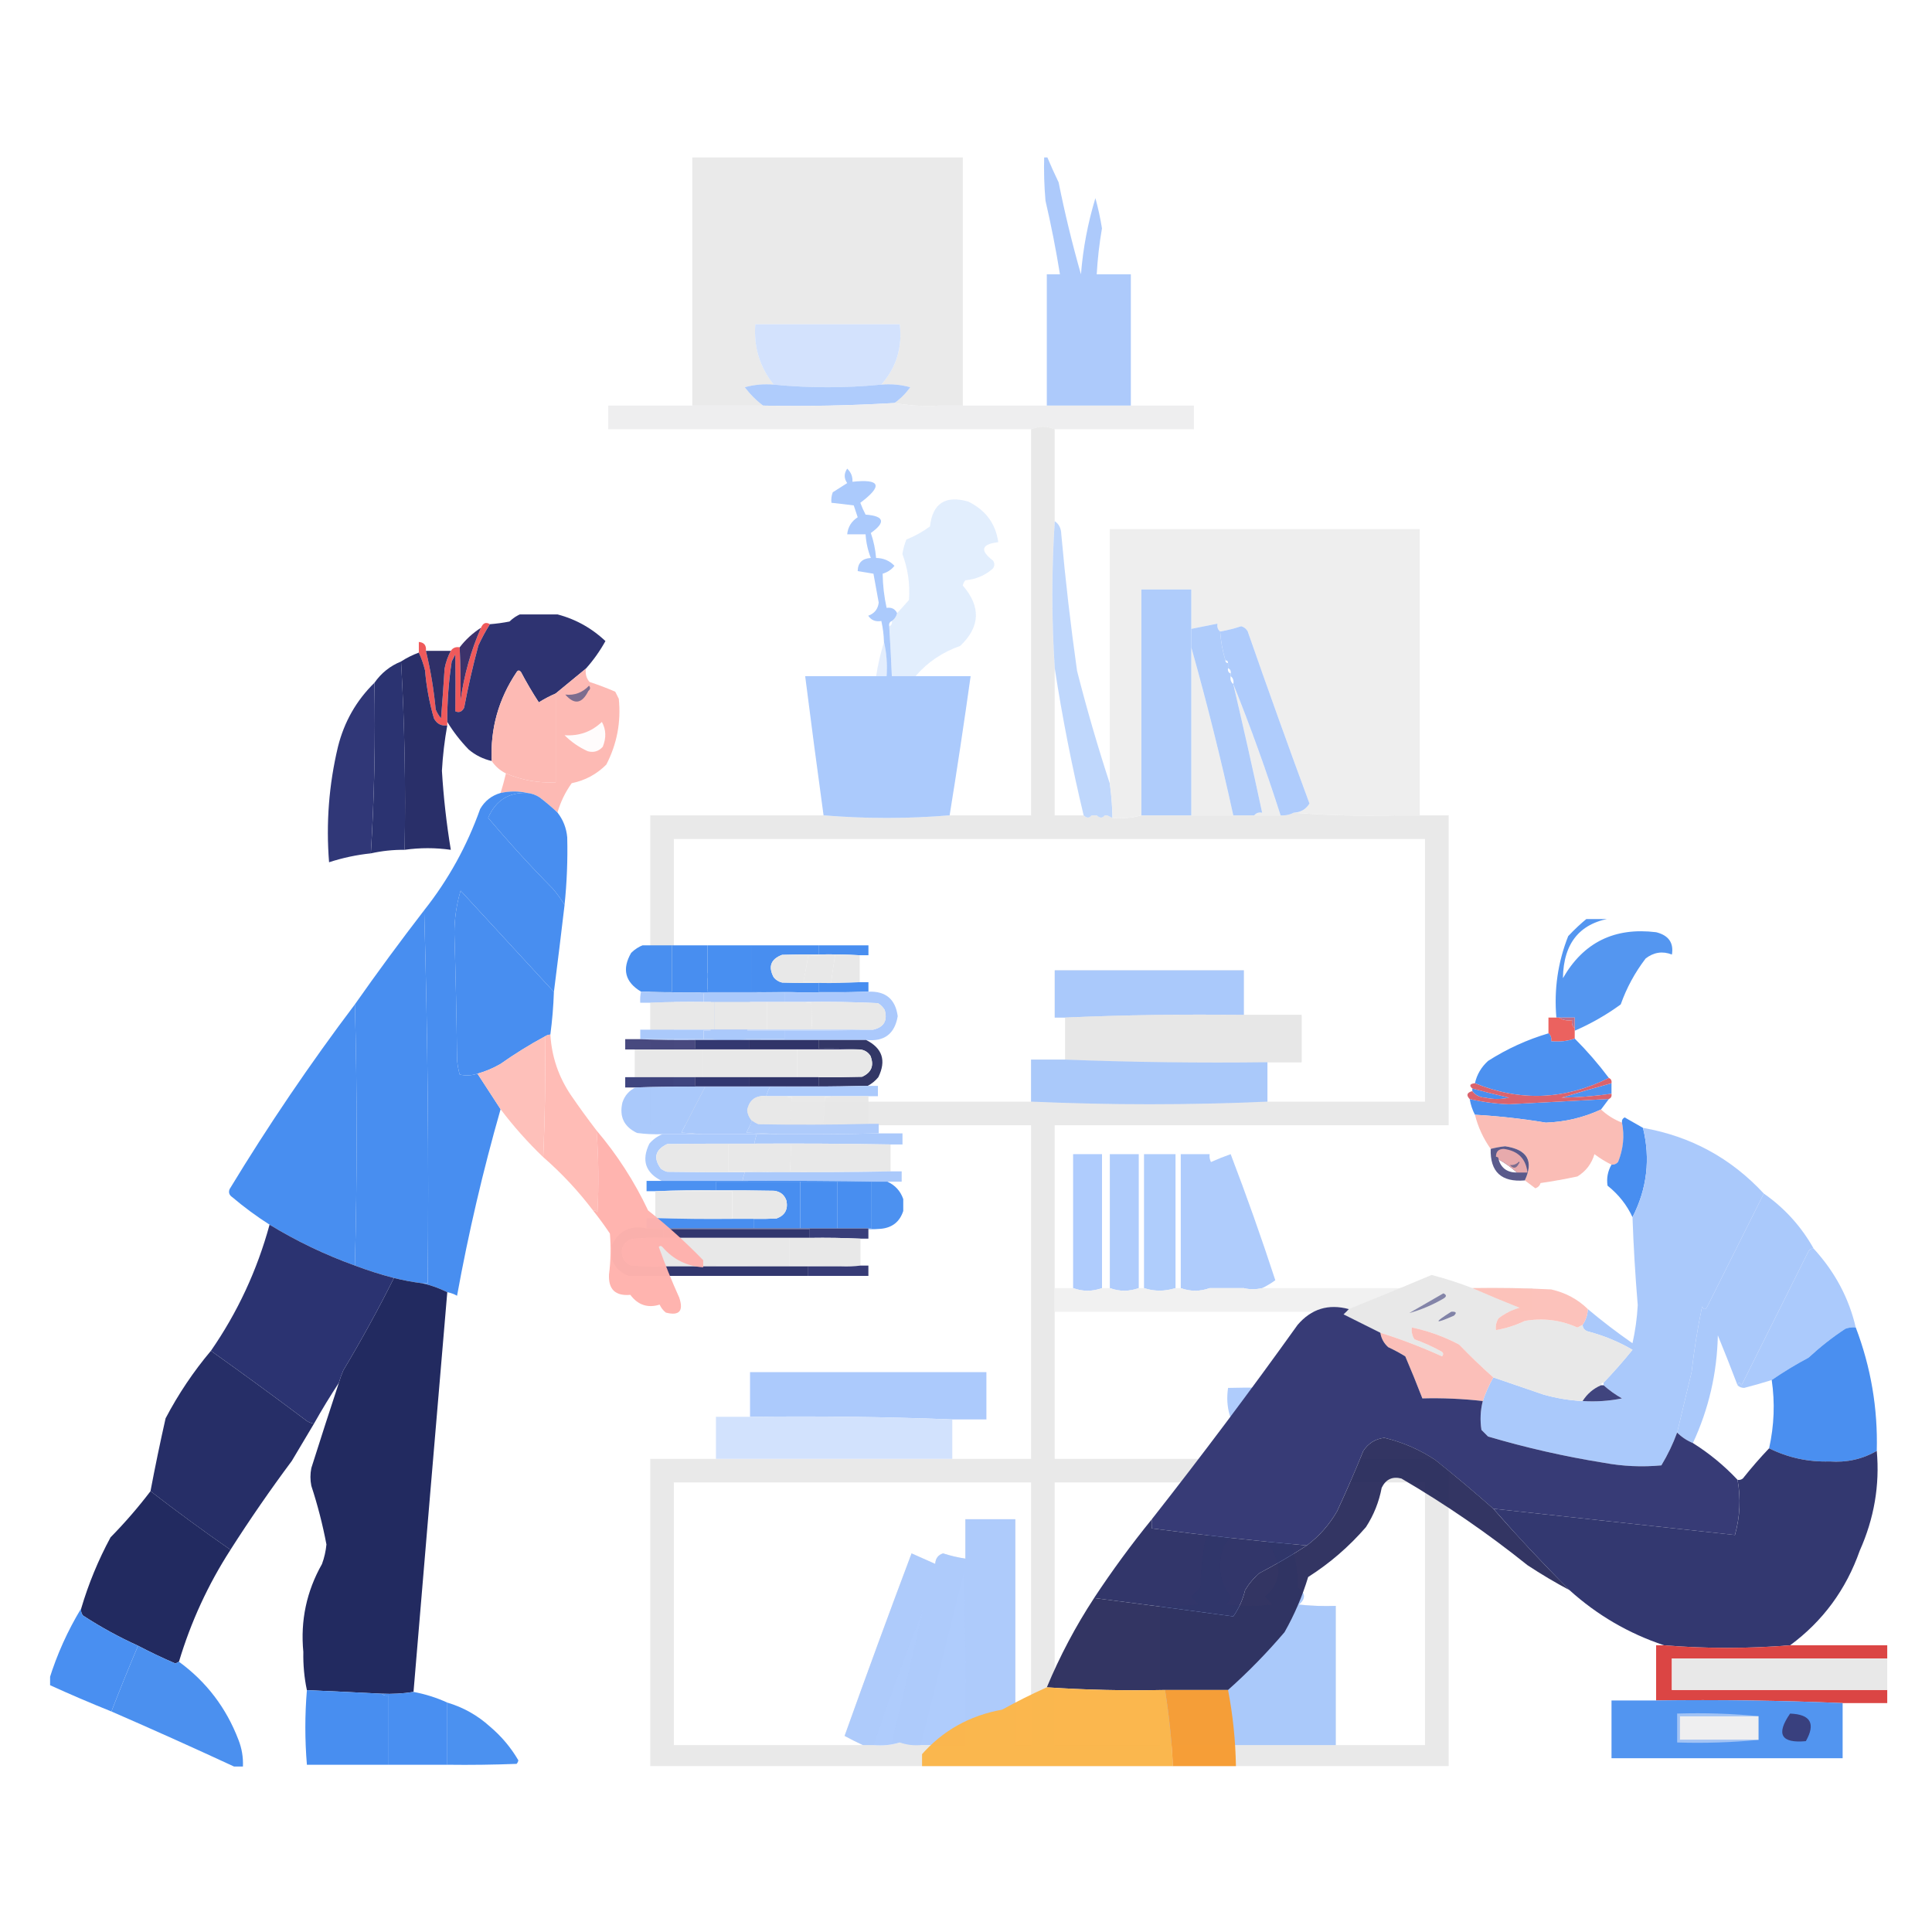 <svg width="270" height="270" viewBox="0 0 270 270" fill="none" xmlns="http://www.w3.org/2000/svg">
<g opacity="0.9">
<g clip-path="url(#clip0_3799_102598)">
<path opacity="0.966" fill-rule="evenodd" clip-rule="evenodd" d="M146.294 21.816C146.171 21.816 146.049 21.816 145.927 21.816C145.866 23.9 145.927 25.98 146.11 28.056C146.901 31.463 147.574 34.889 148.129 38.334C147.517 38.334 146.905 38.334 146.294 38.334C146.294 44.451 146.294 50.568 146.294 56.686C150.209 56.686 154.124 56.686 158.039 56.686C158.039 50.568 158.039 44.451 158.039 38.334C156.449 38.334 154.858 38.334 153.267 38.334C153.392 36.163 153.637 34.021 154.002 31.91C153.775 30.492 153.469 29.085 153.084 27.689C152.027 31.156 151.354 34.704 151.065 38.334C149.856 34.107 148.816 29.825 147.945 25.487C147.357 24.268 146.806 23.044 146.294 21.816Z" fill="#A1C3FB"/>
<path opacity="0.941" fill-rule="evenodd" clip-rule="evenodd" d="M134.555 21.816C121.953 21.816 109.351 21.816 96.749 21.816C96.749 33.44 96.749 45.063 96.749 56.686C97.85 56.686 98.951 56.686 100.052 56.686C100.052 46.164 100.052 35.642 100.052 25.12C110.452 25.12 120.852 25.12 131.251 25.12C131.251 35.642 131.251 46.164 131.251 56.686C132.352 56.686 133.454 56.686 134.555 56.686C134.555 45.063 134.555 33.44 134.555 21.816ZM100.052 56.686C102.255 56.686 104.457 56.686 106.659 56.686C105.698 55.969 104.841 55.113 104.09 54.117C105.414 53.754 106.76 53.631 108.127 53.749C106.168 51.296 105.312 48.482 105.558 45.307C112.287 45.307 119.016 45.307 125.746 45.307C126.14 48.526 125.284 51.34 123.176 53.749C124.544 53.631 125.89 53.754 127.214 54.117C126.594 54.981 125.86 55.715 125.011 56.319C127.021 56.682 129.101 56.804 131.251 56.686C131.251 46.164 131.251 35.642 131.251 25.12C120.852 25.12 110.452 25.12 100.052 25.12C100.052 35.642 100.052 46.164 100.052 56.686Z" fill="#E5E5E5"/>
<path opacity="0.985" fill-rule="evenodd" clip-rule="evenodd" d="M108.124 53.75C113.141 54.239 118.157 54.239 123.173 53.75C125.281 51.34 126.137 48.526 125.743 45.308C119.014 45.308 112.284 45.308 105.555 45.308C105.309 48.482 106.165 51.296 108.124 53.75Z" fill="#CEDFFC"/>
<path opacity="0.948" fill-rule="evenodd" clip-rule="evenodd" d="M123.173 53.75C118.157 54.239 113.141 54.239 108.124 53.75C106.757 53.631 105.411 53.754 104.087 54.117C104.839 55.113 105.695 55.97 106.656 56.686C112.802 56.803 118.92 56.681 125.009 56.319C125.857 55.715 126.591 54.981 127.211 54.117C125.887 53.754 124.541 53.631 123.173 53.75Z" fill="#A1C3FB"/>
<path opacity="0.998" fill-rule="evenodd" clip-rule="evenodd" d="M125.008 56.319C118.919 56.681 112.802 56.803 106.656 56.686C104.454 56.686 102.251 56.686 100.049 56.686C98.948 56.686 97.847 56.686 96.746 56.686C92.83 56.686 88.915 56.686 85 56.686C85 57.788 85 58.889 85 59.99C104.698 59.99 124.396 59.99 144.095 59.99C145.234 59.522 146.335 59.522 147.398 59.99C153.883 59.99 160.367 59.99 166.852 59.99C166.852 58.889 166.852 57.788 166.852 56.686C163.915 56.686 160.979 56.686 158.042 56.686C154.127 56.686 150.212 56.686 146.297 56.686C142.382 56.686 138.467 56.686 134.551 56.686C133.45 56.686 132.349 56.686 131.248 56.686C129.098 56.805 127.018 56.682 125.008 56.319Z" fill="#ECECED"/>
<path opacity="0.917" fill-rule="evenodd" clip-rule="evenodd" d="M144.093 59.99C144.093 77.975 144.093 95.96 144.093 113.946C140.3 113.946 136.507 113.946 132.714 113.946C126.877 114.431 121.005 114.431 115.096 113.946C107.021 113.946 98.946 113.946 90.871 113.946C90.871 128.383 90.871 142.82 90.871 157.257C108.611 157.257 126.352 157.257 144.093 157.257C144.093 172.795 144.093 188.334 144.093 203.872C140.422 203.872 136.752 203.872 133.081 203.872C122.07 203.872 111.058 203.872 100.047 203.872C96.988 203.872 93.929 203.872 90.871 203.872C90.871 218.187 90.871 232.502 90.871 246.817C128.065 246.817 165.259 246.817 202.453 246.817C202.453 232.502 202.453 218.187 202.453 203.872C197.559 203.872 192.665 203.872 187.771 203.872C182.633 203.872 177.494 203.872 172.355 203.872C164.035 203.872 155.716 203.872 147.396 203.872C147.396 197.021 147.396 190.169 147.396 183.318C147.396 182.216 147.396 181.115 147.396 180.014C147.396 172.428 147.396 164.843 147.396 157.257C165.748 157.257 184.101 157.257 202.453 157.257C202.453 142.82 202.453 128.383 202.453 113.946C201.107 113.946 199.761 113.946 198.416 113.946C197.314 113.946 196.213 113.946 195.112 113.946C190.275 114.066 185.504 113.944 180.797 113.579C180.231 113.873 179.62 113.995 178.962 113.946C177.739 113.946 176.515 113.946 175.292 113.946C174.313 113.946 173.334 113.946 172.355 113.946C170.398 113.946 168.44 113.946 166.482 113.946C164.158 113.946 161.833 113.946 159.509 113.946C158.238 114.306 156.892 114.428 155.471 114.313C155.226 114.19 154.982 114.068 154.737 113.946C154.615 113.946 154.492 113.946 154.37 113.946C154.059 114.359 153.692 114.359 153.269 113.946C153.024 113.946 152.78 113.946 152.535 113.946C152.223 114.359 151.856 114.359 151.434 113.946C150.088 113.946 148.742 113.946 147.396 113.946C147.396 107.094 147.396 100.243 147.396 93.391C146.949 86.538 146.949 79.686 147.396 72.836C147.396 68.554 147.396 64.272 147.396 59.99C146.333 59.522 145.232 59.522 144.093 59.99ZM97.111 153.954C97.111 151.017 97.111 148.081 97.111 145.145C97.845 145.145 98.579 145.145 99.313 145.145C99.313 144.533 99.313 143.921 99.313 143.309C98.103 143.372 97.98 143.128 98.946 142.575C99.308 141.376 99.43 140.152 99.313 138.905C97.43 138.824 97.43 138.58 99.313 138.171C99.378 137.26 99.011 136.587 98.212 136.152C99.773 135.909 100.018 135.236 98.946 134.133C99.814 133.918 100.548 133.49 101.148 132.849C101.956 132.546 102.629 132.729 103.167 133.399C103.521 132.753 103.949 132.631 104.451 133.032C103.253 134.637 103.62 135.677 105.553 136.152C105.205 136.329 104.838 136.39 104.451 136.336C104.451 137.07 104.451 137.804 104.451 138.538C106.321 138.579 106.321 138.885 104.451 139.455C104.941 139.945 104.941 140.434 104.451 140.924C107.143 140.948 107.265 141.376 104.819 142.208C104.459 143.157 104.337 144.136 104.451 145.145C105.063 145.145 105.675 145.145 106.287 145.145C106.287 148.081 106.287 151.017 106.287 153.954C118.889 153.954 131.491 153.954 144.093 153.954C144.093 151.996 144.093 150.038 144.093 148.081C145.683 148.081 147.274 148.081 148.864 148.081C148.864 146.124 148.864 144.166 148.864 142.208C148.375 142.208 147.885 142.208 147.396 142.208C147.396 140.006 147.396 137.804 147.396 135.601C156.205 135.601 165.014 135.601 173.823 135.601C173.823 137.681 173.823 139.761 173.823 141.841C176.515 141.841 179.207 141.841 181.898 141.841C181.898 144.043 181.898 146.246 181.898 148.448C180.308 148.448 178.717 148.448 177.127 148.448C177.127 150.283 177.127 152.119 177.127 153.954C184.468 153.954 191.809 153.954 199.15 153.954C199.15 141.719 199.15 129.484 199.15 117.249C164.158 117.249 129.166 117.249 94.174 117.249C94.174 129.484 94.174 141.719 94.174 153.954C95.153 153.954 96.132 153.954 97.111 153.954ZM162.078 243.88C162.078 237.396 162.078 230.911 162.078 224.427C163.917 224.488 165.752 224.426 167.584 224.243C167.217 223.876 166.85 223.509 166.482 223.142C166.911 222.714 167.339 222.286 167.767 221.858C167.815 219.503 168.059 217.179 168.501 214.884C172.148 210.13 175.941 210.008 179.88 214.517C180.931 216.838 181.42 219.285 181.348 221.858C182.455 222.597 182.516 223.393 181.531 224.243C183.24 224.426 184.953 224.488 186.67 224.427C186.67 230.911 186.67 237.396 186.67 243.88C190.83 243.88 194.99 243.88 199.15 243.88C199.15 231.646 199.15 219.41 199.15 207.176C181.898 207.176 164.647 207.176 147.396 207.176C147.396 219.41 147.396 231.646 147.396 243.88C152.29 243.88 157.184 243.88 162.078 243.88ZM120.602 243.88C119.754 243.492 118.898 243.064 118.032 242.596C121.082 234.058 124.202 225.555 127.392 217.086C128.493 217.575 129.594 218.065 130.695 218.554C130.739 217.793 131.106 217.304 131.797 217.086C132.821 217.418 133.861 217.663 134.916 217.82C134.916 215.985 134.916 214.15 134.916 212.314C137.241 212.314 139.566 212.314 141.89 212.314C141.89 222.836 141.89 233.358 141.89 243.88C142.624 243.88 143.359 243.88 144.093 243.88C144.093 231.646 144.093 219.41 144.093 207.176C127.453 207.176 110.814 207.176 94.174 207.176C94.174 219.41 94.174 231.646 94.174 243.88C102.983 243.88 111.792 243.88 120.602 243.88ZM174.925 213.782C173.245 213.807 171.96 214.542 171.071 215.985C170.078 218.599 170.383 220.985 171.988 223.142C171.893 223.605 171.648 223.972 171.254 224.243C173.456 224.488 175.659 224.488 177.861 224.243C177.494 223.876 177.127 223.509 176.76 223.142C178.719 221.504 179.148 219.485 178.044 217.086C177.425 215.55 176.385 214.449 174.925 213.782ZM128.677 243.88C130.757 243.88 132.836 243.88 134.916 243.88C134.978 235.804 134.916 227.729 134.733 219.655C132.712 227.737 130.694 235.812 128.677 243.88ZM129.044 224.794C126.582 231.074 124.258 237.436 122.07 243.88C123.37 243.995 124.593 243.873 125.74 243.513C125.373 243.513 125.006 243.513 124.639 243.513C126.165 237.286 127.633 231.047 129.044 224.794Z" fill="#E5E5E5"/>
<path opacity="0.964" fill-rule="evenodd" clip-rule="evenodd" d="M125.376 85.682C125.273 86.151 125.028 86.519 124.642 86.784C124.706 87.148 124.583 87.392 124.275 87.518C124.422 89.841 124.544 92.165 124.642 94.492C125.744 94.492 126.845 94.492 127.946 94.492C129.62 92.548 131.7 91.141 134.186 90.27C136.993 87.608 137.115 84.794 134.553 81.828C134.606 81.545 134.728 81.3 134.92 81.094C136.409 80.956 137.694 80.405 138.774 79.442C139.019 79.076 139.019 78.709 138.774 78.341C136.9 76.907 137.144 76.051 139.508 75.772C139.146 73.172 137.739 71.275 135.287 70.083C132.105 69.192 130.331 70.355 129.965 73.57C128.944 74.319 127.843 74.93 126.661 75.405C126.403 76.058 126.219 76.731 126.111 77.424C126.889 79.509 127.195 81.65 127.028 83.847C126.471 84.486 125.921 85.097 125.376 85.682Z" fill="#DEEBFD"/>
<path opacity="0.736" fill-rule="evenodd" clip-rule="evenodd" d="M147.402 72.836C146.954 79.686 146.954 86.538 147.402 93.391C148.456 100.253 149.802 107.104 151.439 113.945C151.862 114.358 152.229 114.358 152.54 113.945C150.099 105.168 148.691 96.236 148.319 87.151C149.665 96.143 151.317 105.074 153.274 113.945C153.697 114.358 154.064 114.358 154.375 113.945C153.853 112.007 153.547 110.049 153.458 108.072C154.098 109.987 154.526 111.945 154.742 113.945C154.987 114.067 155.232 114.19 155.477 114.312C155.445 112.713 155.322 111.123 155.11 109.541C153.418 104.373 151.889 99.112 150.521 93.758C149.625 87.417 148.891 81.055 148.319 74.671C148.301 73.847 147.995 73.236 147.402 72.836ZM152.54 113.945C152.785 113.945 153.029 113.945 153.274 113.945C151.317 105.074 149.665 96.143 148.319 87.151C148.691 96.236 150.099 105.168 152.54 113.945ZM154.375 113.945C154.498 113.945 154.62 113.945 154.742 113.945C154.526 111.945 154.098 109.987 153.458 108.072C153.547 110.049 153.853 112.007 154.375 113.945Z" fill="#A1C3FB"/>
<path opacity="0.969" fill-rule="evenodd" clip-rule="evenodd" d="M155.102 109.541C155.315 111.123 155.438 112.713 155.47 114.313C156.89 114.428 158.236 114.306 159.507 113.946C159.14 113.946 158.773 113.946 158.406 113.946C158.406 101.711 158.406 89.476 158.406 77.241C170.641 77.241 182.876 77.241 195.111 77.241C195.111 89.476 195.111 101.711 195.111 113.946C196.212 113.946 197.313 113.946 198.414 113.946C198.414 100.61 198.414 87.273 198.414 73.938C183.977 73.938 169.54 73.938 155.102 73.938C155.102 85.805 155.102 97.673 155.102 109.541ZM159.507 113.946C159.507 103.424 159.507 92.902 159.507 82.38C161.832 82.38 164.156 82.38 166.481 82.38C166.481 84.215 166.481 86.05 166.481 87.885C167.704 87.641 168.928 87.396 170.151 87.151C170.064 87.625 170.187 87.992 170.518 88.252C171.511 88.085 172.49 87.841 173.455 87.518C173.876 87.635 174.182 87.879 174.372 88.252C177.175 96.294 180.051 104.308 182.998 112.294C182.521 113.092 181.787 113.52 180.796 113.579C185.502 113.944 190.274 114.066 195.111 113.946C195.111 101.711 195.111 89.476 195.111 77.241C182.876 77.241 170.641 77.241 158.406 77.241C158.406 89.476 158.406 101.711 158.406 113.946C158.773 113.946 159.14 113.946 159.507 113.946ZM166.481 90.455C166.481 98.285 166.481 106.115 166.481 113.946C168.438 113.946 170.396 113.946 172.354 113.946C170.617 106.02 168.659 98.189 166.481 90.455ZM172.354 95.593C173.758 101.577 175.104 107.572 176.391 113.579C175.917 113.492 175.55 113.614 175.29 113.946C176.513 113.946 177.737 113.946 178.961 113.946C176.968 107.721 174.766 101.604 172.354 95.593Z" fill="#EDEDED"/>
<path opacity="0.935" fill-rule="evenodd" clip-rule="evenodd" d="M159.51 113.945C161.835 113.945 164.16 113.945 166.484 113.945C166.484 106.115 166.484 98.284 166.484 90.454C166.484 89.598 166.484 88.741 166.484 87.885C166.484 86.049 166.484 84.214 166.484 82.379C164.16 82.379 161.835 82.379 159.51 82.379C159.51 92.901 159.51 103.423 159.51 113.945Z" fill="#A1C3FB"/>
<path opacity="0.931" fill-rule="evenodd" clip-rule="evenodd" d="M166.48 87.885C166.48 88.742 166.48 89.599 166.48 90.455C168.659 98.19 170.616 106.02 172.353 113.946C173.332 113.946 174.311 113.946 175.289 113.946C175.55 113.614 175.917 113.492 176.391 113.579C175.103 107.572 173.757 101.577 172.353 95.594C172.021 95.333 171.899 94.966 171.986 94.492C171.986 94.37 171.986 94.248 171.986 94.125C171.678 94 171.556 93.755 171.619 93.391C171.619 93.146 171.619 92.902 171.619 92.657C171.374 92.657 171.252 92.535 171.252 92.29C170.854 90.974 170.61 89.629 170.518 88.252C170.186 87.992 170.064 87.625 170.151 87.151C168.927 87.396 167.704 87.641 166.48 87.885Z" fill="#A1C3FB"/>
<path opacity="0.933" fill-rule="evenodd" clip-rule="evenodd" d="M170.52 88.252C170.613 89.628 170.857 90.973 171.254 92.289C171.499 92.289 171.622 92.411 171.622 92.656C171.622 92.901 171.622 93.145 171.622 93.39C171.929 93.516 172.052 93.76 171.989 94.124C171.989 94.247 171.989 94.369 171.989 94.492C172.32 94.752 172.443 95.119 172.356 95.593C174.767 101.603 176.97 107.721 178.962 113.945C179.62 113.994 180.232 113.872 180.798 113.578C181.789 113.52 182.523 113.091 183 112.293C180.053 104.307 177.177 96.293 174.374 88.252C174.184 87.879 173.878 87.634 173.457 87.518C172.491 87.84 171.513 88.085 170.52 88.252Z" fill="#A1C3FB"/>
<path opacity="0.852" fill-rule="evenodd" clip-rule="evenodd" d="M123.543 89.721C123.059 91.277 122.692 92.867 122.442 94.492C122.931 94.492 123.421 94.492 123.91 94.492C124.027 92.829 123.905 91.238 123.543 89.721Z" fill="#DBE8FD"/>
<path opacity="0.987" fill-rule="evenodd" clip-rule="evenodd" d="M123.536 89.72C123.897 91.238 124.02 92.828 123.903 94.492C123.414 94.492 122.924 94.492 122.435 94.492C119.131 94.492 115.828 94.492 112.524 94.492C113.347 100.981 114.203 107.465 115.094 113.945C121.003 114.431 126.875 114.431 132.712 113.945C133.759 107.472 134.738 100.988 135.648 94.492C133.079 94.492 130.51 94.492 127.94 94.492C126.839 94.492 125.738 94.492 124.637 94.492C124.539 92.165 124.417 89.841 124.27 87.518C124.207 87.154 124.329 86.909 124.637 86.784C125.023 86.519 125.268 86.152 125.371 85.683C125.082 85.094 124.593 84.849 123.903 84.949C123.556 83.364 123.373 81.773 123.352 80.177C124.03 79.975 124.58 79.608 125.004 79.076C124.325 78.358 123.468 77.991 122.435 77.975C122.336 76.785 122.092 75.623 121.701 74.488C123.819 72.972 123.574 72.115 120.967 71.918C120.688 71.389 120.443 70.839 120.232 70.267C123.411 67.881 123.044 66.902 119.131 67.33C119.174 66.602 118.929 65.991 118.397 65.495C117.935 66.175 117.935 66.848 118.397 67.514C117.724 67.942 117.051 68.37 116.378 68.799C116.199 69.273 116.137 69.763 116.195 70.267C117.214 70.372 118.254 70.494 119.315 70.634C119.498 71.184 119.682 71.735 119.865 72.285C118.987 72.855 118.497 73.65 118.397 74.671C119.254 74.671 120.11 74.671 120.967 74.671C121.037 75.809 121.281 76.911 121.701 77.975C120.495 78.047 119.883 78.659 119.865 79.81C120.599 79.932 121.334 80.055 122.068 80.177C122.311 81.518 122.556 82.864 122.802 84.215C122.693 85.127 122.204 85.739 121.334 86.05C121.762 86.68 122.374 86.925 123.169 86.784C123.386 87.748 123.508 88.727 123.536 89.72Z" fill="#A1C3FB"/>
<path opacity="0.915" fill-rule="evenodd" clip-rule="evenodd" d="M99.317 145.145C101.067 145.621 102.78 145.621 104.456 145.145C104.341 144.136 104.463 143.157 104.823 142.208C107.269 141.376 107.147 140.948 104.456 140.923C104.945 140.434 104.945 139.945 104.456 139.455C106.325 138.885 106.325 138.579 104.456 138.538C104.456 137.804 104.456 137.069 104.456 136.335C104.842 136.39 105.209 136.329 105.557 136.152C103.624 135.677 103.257 134.637 104.456 133.032C103.954 132.63 103.525 132.753 103.171 133.399C102.633 132.729 101.96 132.546 101.152 132.848C100.552 133.49 99.818 133.918 98.95 134.133C100.022 135.236 99.777 135.909 98.216 136.152C99.015 136.587 99.382 137.26 99.317 138.171C97.434 138.58 97.434 138.824 99.317 138.905C99.434 140.152 99.312 141.376 98.95 142.575C97.984 143.128 98.107 143.372 99.317 143.309C99.317 143.921 99.317 144.533 99.317 145.145Z" fill="#A1C3FB"/>
<path opacity="0.989" fill-rule="evenodd" clip-rule="evenodd" d="M148.869 142.208C157.161 141.845 165.481 141.723 173.828 141.841C173.828 139.761 173.828 137.682 173.828 135.602C165.019 135.602 156.21 135.602 147.401 135.602C147.401 137.804 147.401 140.006 147.401 142.208C147.89 142.208 148.38 142.208 148.869 142.208Z" fill="#A1C3FB"/>
<path opacity="0.977" fill-rule="evenodd" clip-rule="evenodd" d="M173.823 141.841C165.476 141.723 157.157 141.845 148.864 142.208C148.864 144.166 148.864 146.124 148.864 148.081C158.258 148.445 167.679 148.567 177.127 148.448C178.717 148.448 180.308 148.448 181.898 148.448C181.898 146.246 181.898 144.044 181.898 141.841C179.207 141.841 176.515 141.841 173.823 141.841Z" fill="#E5E5E5"/>
<path opacity="0.961" fill-rule="evenodd" clip-rule="evenodd" d="M104.454 145.145C102.778 145.621 101.065 145.621 99.315 145.145C98.581 145.145 97.847 145.145 97.113 145.145C97.113 148.081 97.113 151.017 97.113 153.954C100.208 154.436 103.266 154.436 106.289 153.954C106.289 151.017 106.289 148.081 106.289 145.145C105.677 145.145 105.066 145.145 104.454 145.145Z" fill="#EDEDED"/>
<path opacity="0.982" fill-rule="evenodd" clip-rule="evenodd" d="M148.862 148.081C147.272 148.081 145.681 148.081 144.091 148.081C144.091 150.039 144.091 151.996 144.091 153.954C155.138 154.441 166.15 154.441 177.125 153.954C177.125 152.119 177.125 150.283 177.125 148.448C167.677 148.567 158.256 148.444 148.862 148.081Z" fill="#A1C3FB"/>
<path opacity="0.948" fill-rule="evenodd" clip-rule="evenodd" d="M165.013 180.014C166.359 180.504 167.704 180.504 169.05 180.014C168.989 175.241 169.05 170.47 169.234 165.699C170.877 170.444 172.406 175.216 173.822 180.014C174.629 180.222 175.485 180.222 176.391 180.014C177.011 179.719 177.623 179.352 178.227 178.913C176.287 172.973 174.207 167.1 171.987 161.295C171.048 161.628 170.131 161.995 169.234 162.396C169.057 162.048 168.996 161.681 169.05 161.295C167.704 161.295 166.359 161.295 165.013 161.295C165.013 167.535 165.013 173.775 165.013 180.014ZM169.05 180.014C170.641 180.014 172.232 180.014 173.822 180.014C172.406 175.216 170.877 170.444 169.234 165.699C169.05 170.47 168.989 175.241 169.05 180.014Z" fill="#A1C3FB"/>
<path opacity="0.945" fill-rule="evenodd" clip-rule="evenodd" d="M149.97 180.014C151.316 180.504 152.662 180.504 154.008 180.014C154.008 173.775 154.008 167.535 154.008 161.295C152.662 161.295 151.316 161.295 149.97 161.295C149.97 167.535 149.97 173.775 149.97 180.014Z" fill="#A1C3FB"/>
<path opacity="0.94" fill-rule="evenodd" clip-rule="evenodd" d="M159.877 180.014C161.308 180.488 162.776 180.488 164.281 180.014C164.281 173.775 164.281 167.535 164.281 161.295C162.813 161.295 161.345 161.295 159.877 161.295C159.877 167.535 159.877 173.775 159.877 180.014Z" fill="#A1C3FB"/>
<path opacity="0.948" fill-rule="evenodd" clip-rule="evenodd" d="M155.103 180.014C156.449 180.504 157.795 180.504 159.141 180.014C159.141 173.775 159.141 167.535 159.141 161.295C157.795 161.295 156.449 161.295 155.103 161.295C155.103 167.535 155.103 173.775 155.103 180.014Z" fill="#A1C3FB"/>
<path opacity="0.921" fill-rule="evenodd" clip-rule="evenodd" d="M176.397 180.014C175.491 180.222 174.635 180.222 173.828 180.014C172.238 180.014 170.647 180.014 169.056 180.014C167.71 180.503 166.365 180.503 165.019 180.014C164.774 180.014 164.53 180.014 164.285 180.014C162.779 180.488 161.311 180.488 159.88 180.014C159.635 180.014 159.391 180.014 159.146 180.014C157.8 180.503 156.454 180.503 155.109 180.014C154.741 180.014 154.374 180.014 154.007 180.014C152.661 180.503 151.316 180.503 149.97 180.014C149.114 180.014 148.257 180.014 147.401 180.014C147.401 181.115 147.401 182.216 147.401 183.317C169.668 183.317 191.936 183.317 214.203 183.317C214.203 182.216 214.203 181.115 214.203 180.014C201.601 180.014 188.999 180.014 176.397 180.014Z" fill="#EDEDED"/>
<path opacity="0.984" fill-rule="evenodd" clip-rule="evenodd" d="M104.817 198C114.301 197.878 123.722 198 133.08 198.367C134.67 198.367 136.261 198.367 137.852 198.367C137.852 196.164 137.852 193.962 137.852 191.76C126.84 191.76 115.829 191.76 104.817 191.76C104.817 193.84 104.817 195.92 104.817 198Z" fill="#A1C3FB"/>
<path opacity="0.942" fill-rule="evenodd" clip-rule="evenodd" d="M172.358 203.872C177.497 203.872 182.636 203.872 187.774 203.872C188.433 203.029 189.167 202.234 189.977 201.486C188.753 201.364 187.53 201.241 186.306 201.119C188.26 199.219 188.994 196.956 188.508 194.329C182.886 193.962 177.258 193.84 171.624 193.962C171.218 196.719 171.952 199.105 173.826 201.119C172.603 201.241 171.379 201.364 170.156 201.486C170.966 202.234 171.7 203.029 172.358 203.872Z" fill="#A1C3FB"/>
<path opacity="0.985" fill-rule="evenodd" clip-rule="evenodd" d="M104.823 198C103.233 198 101.642 198 100.052 198C100.052 199.957 100.052 201.915 100.052 203.872C111.063 203.872 122.075 203.872 133.086 203.872C133.086 202.037 133.086 200.202 133.086 198.367C123.728 198 114.307 197.878 104.823 198Z" fill="#CDDFFC"/>
<path opacity="0.983" fill-rule="evenodd" clip-rule="evenodd" d="M162.08 243.88C170.277 243.88 178.475 243.88 186.672 243.88C186.672 237.395 186.672 230.911 186.672 224.426C184.955 224.487 183.242 224.426 181.533 224.243C182.517 223.392 182.456 222.597 181.35 221.857C181.422 219.284 180.933 216.837 179.881 214.516C175.943 210.007 172.15 210.129 168.503 214.883C168.061 217.178 167.816 219.503 167.769 221.857C167.341 222.285 166.913 222.713 166.484 223.142C166.851 223.509 167.218 223.876 167.585 224.243C165.754 224.426 163.919 224.487 162.08 224.426C162.08 230.911 162.08 237.395 162.08 243.88ZM174.926 213.782C176.387 214.448 177.427 215.549 178.046 217.085C179.15 219.485 178.721 221.503 176.762 223.142C177.129 223.509 177.496 223.876 177.863 224.243C175.66 224.488 173.458 224.488 171.256 224.243C171.65 223.971 171.895 223.604 171.99 223.142C170.385 220.984 170.08 218.599 171.072 215.984C171.962 214.541 173.247 213.807 174.926 213.782Z" fill="#A1C3FB"/>
<path opacity="0.953" fill-rule="evenodd" clip-rule="evenodd" d="M120.602 243.881C121.091 243.881 121.581 243.881 122.07 243.881C124.258 237.436 126.583 231.074 129.044 224.794C127.634 231.047 126.166 237.287 124.639 243.513C125.006 243.513 125.373 243.513 125.741 243.513C126.678 243.839 127.657 243.962 128.677 243.881C130.694 235.812 132.713 227.737 134.733 219.655C134.917 227.729 134.978 235.804 134.917 243.881C137.241 243.881 139.566 243.881 141.891 243.881C141.891 233.358 141.891 222.837 141.891 212.314C139.566 212.314 137.241 212.314 134.917 212.314C134.917 214.15 134.917 215.985 134.917 217.82C133.861 217.663 132.821 217.419 131.797 217.086C131.106 217.304 130.739 217.793 130.696 218.554C129.595 218.065 128.493 217.575 127.392 217.086C124.202 225.555 121.082 234.058 118.033 242.596C118.898 243.064 119.755 243.492 120.602 243.881ZM128.677 243.881C130.757 243.881 132.837 243.881 134.917 243.881C134.978 235.804 134.917 227.729 134.733 219.655C132.713 227.737 130.694 235.812 128.677 243.881ZM129.044 224.794C126.583 231.074 124.258 237.436 122.07 243.881C123.37 243.995 124.594 243.873 125.741 243.513C125.373 243.513 125.006 243.513 124.639 243.513C126.166 237.287 127.634 231.047 129.044 224.794Z" fill="#A1C3FB"/>
</g>
<g clip-path="url(#clip1_3799_102598)">
<path opacity="0.928" fill-rule="evenodd" clip-rule="evenodd" d="M221.909 128.26C223.132 128.26 224.356 128.26 225.579 128.26C220.882 128.872 218.497 131.686 218.422 136.702C221.286 131.702 225.629 129.561 231.452 130.279C233.189 130.715 233.923 131.755 233.654 133.398C232.345 132.889 231.121 133.072 229.984 133.949C228.49 135.896 227.328 138.038 226.497 140.372C224.483 141.837 222.342 143.061 220.074 144.043C220.074 143.92 220.074 143.798 220.074 143.676C220.074 143.186 220.074 142.697 220.074 142.208C219.34 142.208 218.606 142.208 217.871 142.208C217.749 142.208 217.627 142.208 217.504 142.208C217.163 138.272 217.713 134.479 219.156 130.829C220.036 129.887 220.953 129.031 221.909 128.26Z" fill="#3482EE"/>
<path opacity="0.96" fill-rule="evenodd" clip-rule="evenodd" d="M217.5 142.208C217.622 142.208 217.744 142.208 217.867 142.208C218.387 142.557 218.999 142.679 219.702 142.575C219.615 143.049 219.737 143.416 220.069 143.676C220.069 143.799 220.069 143.921 220.069 144.043C220.069 144.41 220.069 144.777 220.069 145.144C219.046 145.503 217.945 145.625 216.765 145.511C216.852 145.038 216.73 144.671 216.398 144.41C216.398 143.676 216.398 142.942 216.398 142.208C216.765 142.208 217.133 142.208 217.5 142.208Z" fill="#E84A47"/>
<path fill-rule="evenodd" clip-rule="evenodd" d="M217.867 142.208C218.601 142.208 219.335 142.208 220.069 142.208C220.069 142.697 220.069 143.187 220.069 143.676C219.738 143.416 219.615 143.049 219.702 142.575C219 142.679 218.388 142.557 217.867 142.208Z" fill="#B65F7E"/>
<path opacity="0.972" fill-rule="evenodd" clip-rule="evenodd" d="M216.402 144.41C216.734 144.67 216.856 145.037 216.769 145.511C217.949 145.625 219.05 145.503 220.073 145.144C221.79 146.862 223.38 148.697 224.844 150.65C218.664 153.721 212.424 153.966 206.125 151.384C206.397 150.169 207.009 149.129 207.96 148.264C210.6 146.577 213.414 145.292 216.402 144.41Z" fill="#3482EE"/>
<path opacity="0.964" fill-rule="evenodd" clip-rule="evenodd" d="M225.208 151.384C225.208 151.873 225.208 152.363 225.208 152.852C222.887 153.188 220.562 153.372 218.234 153.403C220.555 152.69 222.88 152.017 225.208 151.384Z" fill="#3482EE"/>
<path fill-rule="evenodd" clip-rule="evenodd" d="M205.758 152.118C207.456 152.582 209.168 153.01 210.896 153.403C209.795 153.648 208.694 153.648 207.593 153.403C206.803 153.366 206.191 153.06 205.758 152.485C205.758 152.363 205.758 152.241 205.758 152.118Z" fill="#3482EE"/>
<path opacity="0.981" fill-rule="evenodd" clip-rule="evenodd" d="M205.391 153.586C207.198 154.007 209.033 154.251 210.896 154.32C215.548 154.075 220.197 153.831 224.844 153.586C224.477 154.075 224.11 154.565 223.743 155.054C221.307 156.183 218.738 156.795 216.035 156.889C212.749 156.343 209.446 155.976 206.125 155.788C205.773 155.127 205.528 154.393 205.391 153.586Z" fill="#3482EE"/>
<path fill-rule="evenodd" clip-rule="evenodd" d="M224.839 150.649C225.147 150.775 225.269 151.02 225.206 151.384C222.877 152.017 220.553 152.69 218.232 153.402C220.56 153.372 222.884 153.188 225.206 152.852C225.269 153.216 225.147 153.46 224.839 153.586C220.192 153.83 215.543 154.075 210.891 154.32C209.028 154.251 207.193 154.007 205.385 153.586C204.877 153.055 204.999 152.688 205.753 152.485C206.186 153.06 206.798 153.366 207.588 153.402C208.689 153.647 209.79 153.647 210.891 153.402C209.163 153.009 207.45 152.581 205.753 152.118C205.291 151.706 205.413 151.461 206.12 151.384C212.419 153.966 218.659 153.721 224.839 150.649Z" fill="#D6525D"/>
<path opacity="0.988" fill-rule="evenodd" clip-rule="evenodd" d="M223.743 155.055C224.596 155.849 225.574 156.461 226.68 156.89C227.048 158.743 226.864 160.578 226.129 162.396C225.883 162.672 225.577 162.794 225.211 162.763C224.374 162.356 223.579 161.867 222.826 161.294C222.426 162.647 221.631 163.687 220.44 164.414C218.742 164.775 217.029 165.081 215.301 165.332C215.179 165.699 214.934 165.944 214.567 166.066C214.071 165.69 213.582 165.323 213.099 164.965C214.373 162.24 213.455 160.649 210.346 160.193C209.657 160.265 208.984 160.388 208.327 160.56C207.297 159.111 206.563 157.52 206.125 155.789C209.446 155.976 212.749 156.343 216.035 156.89C218.738 156.795 221.308 156.184 223.743 155.055Z" fill="#F9B4AD"/>
<path opacity="0.994" fill-rule="evenodd" clip-rule="evenodd" d="M229.611 157.623C230.668 161.962 230.178 166.121 228.143 170.103C227.36 168.395 226.198 166.927 224.656 165.699C224.499 164.663 224.682 163.684 225.206 162.762C225.572 162.794 225.878 162.671 226.124 162.395C226.859 160.578 227.043 158.742 226.675 156.889C226.627 156.568 226.749 156.323 227.042 156.155C227.904 156.655 228.761 157.144 229.611 157.623Z" fill="#3482EE"/>
<path opacity="0.995" fill-rule="evenodd" clip-rule="evenodd" d="M229.611 157.624C236.279 158.79 241.907 161.849 246.495 166.8C243.87 172.052 241.239 177.312 238.604 182.583C238.359 183.073 238.115 183.073 237.87 182.583C237.241 185.607 236.752 188.666 236.402 191.759C235.728 194.575 235.055 197.388 234.383 200.202C233.807 201.781 233.073 203.311 232.181 204.79C229.474 205.041 226.782 204.919 224.105 204.423C218.634 203.544 213.251 202.32 207.955 200.752C207.65 200.446 207.344 200.14 207.038 199.834C206.825 198.475 206.887 197.13 207.221 195.797C207.595 194.68 208.084 193.579 208.69 192.494C211.003 193.281 213.327 194.076 215.663 194.879C217.466 195.399 219.302 195.705 221.169 195.797C223.021 195.917 224.856 195.795 226.675 195.43C225.743 194.905 224.887 194.293 224.105 193.595C224.105 193.472 224.105 193.35 224.105 193.228C225.493 191.777 226.839 190.247 228.143 188.64C226.194 187.499 224.114 186.643 221.903 186.07C221.442 185.917 221.197 185.611 221.169 185.153C221.621 184.493 221.865 183.759 221.903 182.95C223.895 184.623 225.975 186.214 228.143 187.722C228.535 185.969 228.779 184.195 228.877 182.4C228.533 178.306 228.289 174.207 228.143 170.104C230.179 166.122 230.668 161.962 229.611 157.624Z" fill="#A1C3FB"/>
<path opacity="0.854" fill-rule="evenodd" clip-rule="evenodd" d="M213.096 164.965C209.824 165.24 208.234 163.772 208.324 160.56C208.98 160.388 209.653 160.265 210.343 160.193C213.452 160.649 214.369 162.24 213.096 164.965ZM209.425 162.029C210.36 162.555 211.217 163.167 211.994 163.864C210.658 163.873 209.802 163.261 209.425 162.029Z" fill="#292A69"/>
<path opacity="0.948" fill-rule="evenodd" clip-rule="evenodd" d="M211.999 163.863C211.221 163.166 210.364 162.554 209.43 162.028C209.43 161.783 209.307 161.661 209.063 161.661C209.057 160.932 209.424 160.565 210.164 160.56C212.146 160.829 213.247 161.93 213.467 163.863C212.978 163.863 212.488 163.863 211.999 163.863Z" fill="#ECA6A4"/>
<path fill-rule="evenodd" clip-rule="evenodd" d="M212.299 162.323C212.381 162.43 212.369 162.526 212.261 162.609C211.917 163.311 211.496 163.378 211 162.809C211.504 162.865 211.937 162.703 212.299 162.323Z" fill="#6E5D83"/>
<path opacity="0.993" fill-rule="evenodd" clip-rule="evenodd" d="M246.495 166.8C249.41 168.838 251.735 171.408 253.469 174.508C253.148 174.46 252.903 174.582 252.735 174.875C249.615 181.115 246.495 187.354 243.375 193.594C243.122 193.14 242.939 193.14 242.825 193.594C241.954 191.296 241.037 188.971 240.072 186.62C239.956 191.916 238.794 196.932 236.585 201.669C235.751 201.324 235.017 200.835 234.383 200.201C235.055 197.388 235.728 194.574 236.402 191.759C236.752 188.666 237.241 185.607 237.87 182.583C238.115 183.072 238.359 183.072 238.604 182.583C241.239 177.312 243.87 172.051 246.495 166.8Z" fill="#A1C3FB"/>
<path opacity="0.991" fill-rule="evenodd" clip-rule="evenodd" d="M253.472 174.508C256.432 177.74 258.39 181.411 259.345 185.52C258.841 185.462 258.352 185.523 257.877 185.703C256.059 186.909 254.346 188.255 252.738 189.741C250.941 190.698 249.228 191.738 247.6 192.861C246.332 193.263 245.047 193.63 243.746 193.962C243.353 193.951 243.047 193.829 242.828 193.595C242.942 193.14 243.125 193.14 243.379 193.595C246.499 187.355 249.618 181.115 252.738 174.875C252.906 174.582 253.151 174.46 253.472 174.508Z" fill="#A1C3FB"/>
<path opacity="0.986" fill-rule="evenodd" clip-rule="evenodd" d="M205.759 180.014C207.922 180.961 210.124 181.879 212.366 182.767C211.284 183.063 210.306 183.552 209.429 184.235C209.106 184.733 208.984 185.283 209.062 185.887C210.462 185.644 211.807 185.216 213.1 184.602C215.655 184.163 218.102 184.469 220.441 185.52C220.691 185.386 220.936 185.264 221.175 185.153C221.203 185.611 221.448 185.917 221.909 186.07C224.12 186.643 226.2 187.5 228.149 188.64C226.844 190.247 225.498 191.777 224.111 193.228C223.866 193.228 223.744 193.35 223.744 193.595C222.67 194.056 221.813 194.79 221.175 195.797C219.307 195.705 217.472 195.399 215.669 194.879C213.333 194.076 211.008 193.281 208.695 192.494C207.066 191.049 205.476 189.52 203.924 187.905C201.823 186.792 199.621 185.997 197.317 185.52C197.238 186.123 197.361 186.674 197.684 187.171C198.951 187.621 200.174 188.172 201.354 188.823C201.729 189.007 201.79 189.252 201.538 189.557C198.727 188.274 195.852 187.173 192.912 186.254C191.221 185.408 189.508 184.552 187.773 183.684C188.046 183.434 188.291 183.189 188.508 182.95C192.373 181.397 196.227 179.806 200.07 178.179C202.01 178.683 203.906 179.295 205.759 180.014Z" fill="#E5E5E5"/>
<path opacity="0.993" fill-rule="evenodd" clip-rule="evenodd" d="M205.758 180.013C209.43 179.952 213.101 180.013 216.769 180.197C218.77 180.645 220.483 181.563 221.908 182.949C221.87 183.758 221.625 184.492 221.174 185.152C220.935 185.263 220.69 185.386 220.44 185.519C218.101 184.468 215.654 184.163 213.099 184.601C211.806 185.216 210.461 185.644 209.061 185.886C208.983 185.282 209.105 184.732 209.428 184.234C210.305 183.551 211.283 183.062 212.365 182.766C210.123 181.878 207.921 180.96 205.758 180.013Z" fill="#FCBBB3"/>
<path fill-rule="evenodd" clip-rule="evenodd" d="M201.717 180.748C202.184 180.96 202.184 181.204 201.717 181.482C200.17 182.381 198.579 183.054 196.945 183.501C198.559 182.573 200.149 181.656 201.717 180.748Z" fill="#75779F"/>
<path fill-rule="evenodd" clip-rule="evenodd" d="M202.817 183.317C203.506 183.277 203.628 183.461 203.184 183.867C200.442 185.068 200.32 184.884 202.817 183.317Z" fill="#72749D"/>
<path fill-rule="evenodd" clip-rule="evenodd" d="M208.689 192.493C208.084 193.578 207.594 194.68 207.221 195.797C204.397 195.478 201.583 195.356 198.779 195.43C198.02 193.458 197.224 191.5 196.393 189.557C195.627 189.082 194.832 188.654 194.007 188.272C193.398 187.726 193.031 187.053 192.906 186.254C195.846 187.173 198.721 188.274 201.532 189.557C201.784 189.252 201.723 189.007 201.348 188.823C200.168 188.172 198.945 187.621 197.678 187.171C197.355 186.674 197.232 186.123 197.311 185.52C199.615 185.997 201.817 186.792 203.918 187.905C205.47 189.52 207.06 191.049 208.689 192.493Z" fill="#FBB8B1"/>
<path opacity="0.985" fill-rule="evenodd" clip-rule="evenodd" d="M223.741 193.595C223.863 193.595 223.986 193.595 224.108 193.595C224.889 194.293 225.746 194.905 226.678 195.43C224.858 195.795 223.023 195.917 221.172 195.797C221.81 194.79 222.667 194.056 223.741 193.595Z" fill="#292D6F"/>
<path opacity="0.986" fill-rule="evenodd" clip-rule="evenodd" d="M259.347 185.519C261.459 191.063 262.437 196.813 262.283 202.77C260.274 203.925 258.072 204.414 255.676 204.238C252.697 204.328 249.883 203.716 247.234 202.403C247.945 199.223 248.067 196.042 247.601 192.86C249.23 191.737 250.943 190.697 252.74 189.74C254.348 188.254 256.06 186.908 257.879 185.703C258.353 185.523 258.843 185.461 259.347 185.519Z" fill="#3482EE"/>
<path opacity="0.997" fill-rule="evenodd" clip-rule="evenodd" d="M188.501 182.95C188.284 183.189 188.039 183.434 187.767 183.684C189.502 184.552 191.215 185.408 192.905 186.253C193.03 187.053 193.397 187.726 194.007 188.272C194.831 188.653 195.626 189.082 196.392 189.557C197.223 191.499 198.019 193.457 198.778 195.429C201.582 195.356 204.396 195.478 207.22 195.796C206.885 197.129 206.824 198.475 207.037 199.834C207.342 200.14 207.649 200.446 207.954 200.752C213.25 202.32 218.633 203.543 224.104 204.422C226.781 204.919 229.472 205.041 232.179 204.789C233.072 203.31 233.806 201.781 234.382 200.201C235.016 200.835 235.75 201.324 236.584 201.669C238.887 203.116 240.967 204.829 242.824 206.808C243.293 209.385 243.171 211.955 242.457 214.516C231.201 213.292 219.945 212.069 208.688 210.845C206.057 208.521 203.366 206.258 200.613 204.055C198.417 202.589 196.031 201.548 193.456 200.935C192.199 201.089 191.22 201.701 190.52 202.77C189.367 205.615 188.144 208.429 186.849 211.212C185.764 213.092 184.357 214.683 182.628 215.984C175.396 215.34 168.177 214.545 160.972 213.598C160.936 213.127 160.936 212.699 160.972 212.314C167.956 203.429 174.747 194.375 181.343 185.152C183.259 182.914 185.645 182.18 188.501 182.95Z" fill="#212667"/>
<path opacity="0.978" fill-rule="evenodd" clip-rule="evenodd" d="M208.695 210.846C212.108 214.749 215.657 218.542 219.339 222.224C217.341 221.163 215.384 220 213.467 218.737C207.897 214.27 202.024 210.232 195.848 206.625C194.594 206.303 193.676 206.732 193.095 207.909C192.718 209.899 191.984 211.734 190.893 213.415C188.536 216.14 185.844 218.465 182.818 220.389C182 223.091 180.899 225.661 179.515 228.097C177.056 230.984 174.426 233.675 171.623 236.172C168.687 236.172 165.75 236.172 162.814 236.172C157.244 236.293 151.738 236.171 146.297 235.805C148.115 231.434 150.317 227.274 152.904 223.325C159.391 224.152 165.876 225.008 172.357 225.895C173.125 224.805 173.676 223.582 174.009 222.224C174.544 221.321 175.217 220.526 176.028 219.838C178.313 218.637 180.516 217.352 182.635 215.984C184.364 214.683 185.771 213.093 186.856 211.213C188.151 208.429 189.374 205.615 190.526 202.771C191.227 201.701 192.205 201.089 193.462 200.936C196.038 201.549 198.423 202.589 200.62 204.055C203.372 206.258 206.064 208.522 208.695 210.846Z" fill="#181B4F"/>
<path opacity="0.997" fill-rule="evenodd" clip-rule="evenodd" d="M247.235 202.403C249.884 203.716 252.698 204.328 255.677 204.239C258.073 204.414 260.275 203.925 262.284 202.77C262.711 207.557 261.916 212.206 259.898 216.718C257.983 222.157 254.741 226.561 250.172 229.932C244.306 230.41 238.433 230.41 232.553 229.932C227.6 228.277 223.195 225.708 219.34 222.224C215.657 218.542 212.109 214.749 208.695 210.845C219.952 212.069 231.207 213.293 242.464 214.516C243.178 211.955 243.3 209.385 242.831 206.808C243.102 206.856 243.347 206.795 243.565 206.624C244.739 205.147 245.962 203.74 247.235 202.403Z" fill="#1D2260"/>
<path opacity="0.992" fill-rule="evenodd" clip-rule="evenodd" d="M160.973 212.313C160.938 212.699 160.938 213.126 160.973 213.598C168.179 214.545 175.397 215.34 182.629 215.984C180.51 217.352 178.308 218.636 176.022 219.838C175.212 220.525 174.539 221.321 174.004 222.224C173.67 223.581 173.12 224.805 172.352 225.894C165.87 225.007 159.386 224.151 152.898 223.325C155.415 219.51 158.107 215.84 160.973 212.313Z" fill="#1A1F59"/>
<path opacity="0.973" fill-rule="evenodd" clip-rule="evenodd" d="M232.546 229.932C238.426 230.41 244.299 230.41 250.165 229.932C254.692 229.932 259.219 229.932 263.745 229.932C263.745 230.544 263.745 231.155 263.745 231.767C253.713 231.767 243.68 231.767 233.648 231.767C233.648 233.235 233.648 234.703 233.648 236.171C243.68 236.171 253.713 236.171 263.745 236.171C263.745 236.783 263.745 237.395 263.745 238.007C261.665 238.007 259.586 238.007 257.506 238.007C248.846 237.644 240.159 237.521 231.445 237.64C231.445 235.07 231.445 232.501 231.445 229.932C231.812 229.932 232.179 229.932 232.546 229.932Z" fill="#D62D2C"/>
<path fill-rule="evenodd" clip-rule="evenodd" d="M263.746 231.768C263.746 233.236 263.746 234.704 263.746 236.172C253.714 236.172 243.681 236.172 233.648 236.172C233.648 234.704 233.648 233.236 233.648 231.768C243.681 231.768 253.714 231.768 263.746 231.768Z" fill="#E5E5E5"/>
<path opacity="0.99" fill-rule="evenodd" clip-rule="evenodd" d="M146.298 235.805C151.739 236.17 157.245 236.292 162.815 236.172C163.383 239.699 163.75 243.247 163.916 246.816C152.171 246.816 140.425 246.816 128.68 246.816C128.68 246.327 128.68 245.837 128.68 245.348C131.665 241.895 135.458 239.753 140.058 238.925C142.105 237.789 144.185 236.749 146.298 235.805Z" fill="#FAAF3A"/>
<path opacity="0.977" fill-rule="evenodd" clip-rule="evenodd" d="M162.812 236.172C165.749 236.172 168.685 236.172 171.622 236.172C172.298 239.687 172.666 243.235 172.723 246.816C169.786 246.816 166.85 246.816 163.914 246.816C163.747 243.247 163.38 239.699 162.812 236.172Z" fill="#F6931E"/>
<path opacity="0.937" fill-rule="evenodd" clip-rule="evenodd" d="M231.451 237.64C240.165 237.522 248.852 237.644 257.511 238.007C257.511 240.577 257.511 243.146 257.511 245.715C246.745 245.715 235.978 245.715 225.211 245.715C225.211 243.024 225.211 240.332 225.211 237.64C227.291 237.64 229.371 237.64 231.451 237.64Z" fill="#3482EE"/>
<path fill-rule="evenodd" clip-rule="evenodd" d="M245.761 239.842C242.091 239.842 238.42 239.842 234.75 239.842C234.75 240.944 234.75 242.045 234.75 243.146C238.42 243.146 242.091 243.146 245.761 243.146C242.035 243.511 238.242 243.633 234.383 243.513C234.383 242.167 234.383 240.821 234.383 239.475C238.242 239.355 242.035 239.478 245.761 239.842Z" fill="#98BDF4"/>
<path fill-rule="evenodd" clip-rule="evenodd" d="M245.761 239.842C245.761 240.943 245.761 242.044 245.761 243.145C242.091 243.145 238.42 243.145 234.75 243.145C234.75 242.044 234.75 240.943 234.75 239.842C238.42 239.842 242.091 239.842 245.761 239.842Z" fill="#EDEDEE"/>
<path fill-rule="evenodd" clip-rule="evenodd" d="M250.168 239.476C253.032 239.582 253.766 240.866 252.37 243.33C248.902 243.647 248.168 242.363 250.168 239.476Z" fill="#242B70"/>
</g>
<g clip-path="url(#clip2_3799_102598)">
<path opacity="0.99" fill-rule="evenodd" clip-rule="evenodd" d="M89.921 132.059C91.249 132.059 92.578 132.059 93.906 132.059C93.906 134.235 93.906 136.41 93.906 138.586C92.615 138.586 91.323 138.586 90.031 138.586C89.884 138.586 89.736 138.586 89.589 138.586C87.354 137.25 86.892 135.443 88.205 133.165C88.703 132.668 89.275 132.299 89.921 132.059Z" fill="#3482EE"/>
<path fill-rule="evenodd" clip-rule="evenodd" d="M93.906 132.059C95.567 132.059 97.228 132.059 98.888 132.059C98.888 134.235 98.888 136.41 98.888 138.586C100.918 138.586 102.948 138.586 104.977 138.586C107.359 138.55 109.72 138.587 112.063 138.697C111.251 138.697 110.439 138.697 109.627 138.697C105.863 138.697 102.099 138.697 98.335 138.697C95.548 138.734 92.78 138.697 90.031 138.586C91.323 138.586 92.615 138.586 93.906 138.586C93.906 136.41 93.906 134.235 93.906 132.059Z" fill="#3482EE"/>
<path fill-rule="evenodd" clip-rule="evenodd" d="M98.891 132.059C100.92 132.059 102.95 132.059 104.98 132.059C104.98 134.235 104.98 136.41 104.98 138.586C102.95 138.586 100.92 138.586 98.891 138.586C98.891 136.41 98.891 134.235 98.891 132.059Z" fill="#3483EF"/>
<path fill-rule="evenodd" clip-rule="evenodd" d="M104.977 132.059C108.113 132.059 111.25 132.059 114.387 132.059C114.387 132.501 114.387 132.944 114.387 133.386C112.689 133.368 110.992 133.386 109.294 133.442C107.713 134.041 107.325 135.092 108.132 136.595C108.439 136.961 108.827 137.201 109.294 137.314C110.992 137.369 112.689 137.388 114.387 137.369C114.387 137.775 114.387 138.181 114.387 138.586C116.712 138.586 119.037 138.586 121.362 138.586C118.281 138.697 115.181 138.734 112.062 138.697C109.719 138.587 107.358 138.55 104.977 138.586C104.977 136.41 104.977 134.235 104.977 132.059Z" fill="#3482EE"/>
<path fill-rule="evenodd" clip-rule="evenodd" d="M114.391 132.059C116.716 132.059 119.041 132.059 121.366 132.059C121.366 132.538 121.366 133.017 121.366 133.497C120.96 133.497 120.554 133.497 120.148 133.497C118.248 133.387 116.329 133.35 114.391 133.386C114.391 132.944 114.391 132.501 114.391 132.059Z" fill="#3482EE"/>
<path fill-rule="evenodd" clip-rule="evenodd" d="M114.391 133.387C116.329 133.35 118.248 133.387 120.148 133.497C119.004 133.497 117.859 133.497 116.715 133.497C115.459 133.461 114.204 133.497 112.951 133.608C112.747 134.813 112.526 136.011 112.287 137.204C113.578 137.259 114.87 137.278 116.162 137.259C117.49 137.259 118.819 137.259 120.148 137.259C118.248 137.369 116.329 137.406 114.391 137.37C112.693 137.388 110.995 137.37 109.298 137.314C108.83 137.201 108.443 136.961 108.135 136.595C107.329 135.093 107.716 134.042 109.298 133.442C110.995 133.387 112.693 133.368 114.391 133.387Z" fill="#E5E5E5"/>
<path fill-rule="evenodd" clip-rule="evenodd" d="M116.71 133.497C116.505 134.748 116.32 136.002 116.156 137.259C114.864 137.277 113.572 137.259 112.281 137.204C112.52 136.011 112.742 134.812 112.946 133.608C114.198 133.497 115.453 133.46 116.71 133.497Z" fill="#E5E5E5"/>
<path fill-rule="evenodd" clip-rule="evenodd" d="M116.71 133.497C117.854 133.497 118.998 133.497 120.142 133.497C120.142 134.751 120.142 136.005 120.142 137.259C118.813 137.259 117.485 137.259 116.156 137.259C116.32 136.002 116.505 134.748 116.71 133.497Z" fill="#E5E5E5"/>
<path fill-rule="evenodd" clip-rule="evenodd" d="M120.148 137.259C120.554 137.259 120.96 137.259 121.366 137.259C121.366 137.701 121.366 138.144 121.366 138.586C119.041 138.586 116.716 138.586 114.391 138.586C114.391 138.181 114.391 137.775 114.391 137.369C116.329 137.406 118.248 137.369 120.148 137.259Z" fill="#3482EE"/>
<path opacity="0.99" fill-rule="evenodd" clip-rule="evenodd" d="M121.362 138.586C123.776 138.492 125.141 139.635 125.458 142.016C125.039 144.498 123.563 145.604 121.03 145.336C118.815 145.336 116.601 145.336 114.387 145.336C111.176 145.336 107.966 145.336 104.755 145.336C102.209 145.336 99.662 145.336 97.116 145.336C94.55 145.372 92.004 145.335 89.477 145.225C92.429 145.225 95.381 145.225 98.334 145.225C102.098 145.225 105.862 145.225 109.626 145.225C109.626 144.819 109.626 144.414 109.626 144.008C113.778 144.045 117.912 144.008 122.026 143.897C123.529 143.549 124.064 142.627 123.631 141.131C123.391 140.744 123.078 140.431 122.69 140.191C119.264 140.028 115.832 139.973 112.394 140.025C111.472 140.025 110.549 140.025 109.626 140.025C109.626 139.582 109.626 139.14 109.626 138.697C110.438 138.697 111.25 138.697 112.062 138.697C115.181 138.734 118.281 138.697 121.362 138.586Z" fill="#A1C3FB"/>
<path fill-rule="evenodd" clip-rule="evenodd" d="M89.585 138.587C89.732 138.587 89.88 138.587 90.028 138.587C92.776 138.697 95.544 138.734 98.331 138.698C98.331 139.14 98.331 139.583 98.331 140.025C95.839 139.989 93.367 140.026 90.913 140.136C90.433 140.136 89.954 140.136 89.474 140.136C89.439 139.598 89.475 139.081 89.585 138.587Z" fill="#A1C3FB"/>
<path fill-rule="evenodd" clip-rule="evenodd" d="M98.336 138.697C102.1 138.697 105.864 138.697 109.629 138.697C109.629 139.14 109.629 139.582 109.629 140.025C108.817 140.025 108.005 140.025 107.193 140.025C104.757 140.025 102.322 140.025 99.886 140.025C99.369 140.025 98.853 140.025 98.336 140.025C98.336 139.582 98.336 139.14 98.336 138.697Z" fill="#A1C3FB"/>
<path opacity="0.997" fill-rule="evenodd" clip-rule="evenodd" d="M98.332 140.025C98.849 140.025 99.365 140.025 99.882 140.025C99.882 141.316 99.882 142.607 99.882 143.898C96.892 143.898 93.903 143.898 90.914 143.898C90.914 142.644 90.914 141.39 90.914 140.136C93.368 140.026 95.84 139.989 98.332 140.025Z" fill="#E5E5E5"/>
<path opacity="0.998" fill-rule="evenodd" clip-rule="evenodd" d="M99.883 140.025C102.318 140.025 104.754 140.025 107.19 140.025C107.19 141.316 107.19 142.607 107.19 143.898C104.754 143.898 102.318 143.898 99.883 143.898C99.883 142.607 99.883 141.316 99.883 140.025Z" fill="#E5E5E5"/>
<path opacity="0.999" fill-rule="evenodd" clip-rule="evenodd" d="M107.188 140.025C107.999 140.025 108.811 140.025 109.623 140.025C110.546 140.025 111.468 140.025 112.391 140.025C112.7 140.133 113.032 140.17 113.387 140.136C113.386 141.391 113.423 142.645 113.498 143.898C111.395 143.898 109.291 143.898 107.188 143.898C107.188 142.607 107.188 141.316 107.188 140.025Z" fill="#E5E5E5"/>
<path opacity="0.998" fill-rule="evenodd" clip-rule="evenodd" d="M112.398 140.025C115.836 139.973 119.268 140.028 122.695 140.191C123.082 140.43 123.396 140.744 123.636 141.131C124.069 142.627 123.534 143.549 122.03 143.897C119.189 143.897 116.347 143.897 113.506 143.897C113.43 142.645 113.393 141.391 113.395 140.135C113.039 140.17 112.707 140.133 112.398 140.025Z" fill="#E5E5E5"/>
<path fill-rule="evenodd" clip-rule="evenodd" d="M90.916 143.897C93.905 143.897 96.894 143.897 99.883 143.897C102.319 143.897 104.755 143.897 107.191 143.897C109.294 143.897 111.398 143.897 113.501 143.897C116.343 143.897 119.184 143.897 122.026 143.897C117.912 144.008 113.778 144.045 109.626 144.008C105.862 144.008 102.098 144.008 98.334 144.008C98.334 144.414 98.334 144.819 98.334 145.225C95.381 145.225 92.429 145.225 89.477 145.225C89.477 144.783 89.477 144.34 89.477 143.897C89.956 143.897 90.436 143.897 90.916 143.897Z" fill="#A1C3FB"/>
<path fill-rule="evenodd" clip-rule="evenodd" d="M109.629 144.008C109.629 144.414 109.629 144.819 109.629 145.225C105.864 145.225 102.1 145.225 98.336 145.225C98.336 144.819 98.336 144.414 98.336 144.008C102.1 144.008 105.864 144.008 109.629 144.008Z" fill="#A1C3FB"/>
<path opacity="0.983" fill-rule="evenodd" clip-rule="evenodd" d="M89.478 145.226C92.006 145.336 94.552 145.373 97.118 145.336C97.118 145.742 97.118 146.148 97.118 146.553C99.664 146.553 102.21 146.553 104.757 146.553C107.968 146.553 111.178 146.553 114.389 146.553C116.327 146.517 118.246 146.554 120.146 146.664C117.231 146.664 114.315 146.664 111.4 146.664C109.37 146.664 107.34 146.664 105.31 146.664C102.949 146.664 100.587 146.664 98.225 146.664C95.051 146.664 91.877 146.664 88.704 146.664C88.261 146.664 87.818 146.664 87.375 146.664C87.375 146.185 87.375 145.705 87.375 145.226C88.076 145.226 88.777 145.226 89.478 145.226Z" fill="#31326F"/>
<path fill-rule="evenodd" clip-rule="evenodd" d="M97.117 145.336C99.664 145.336 102.21 145.336 104.756 145.336C104.756 145.742 104.756 146.147 104.756 146.553C102.21 146.553 99.664 146.553 97.117 146.553C97.117 146.147 97.117 145.742 97.117 145.336Z" fill="#1D2260"/>
<path fill-rule="evenodd" clip-rule="evenodd" d="M104.758 145.336C107.968 145.336 111.179 145.336 114.39 145.336C114.39 145.742 114.39 146.147 114.39 146.553C111.179 146.553 107.968 146.553 104.758 146.553C104.758 146.147 104.758 145.742 104.758 145.336Z" fill="#191E58"/>
<path opacity="0.967" fill-rule="evenodd" clip-rule="evenodd" d="M114.391 145.336C116.605 145.336 118.819 145.336 121.033 145.336C123.315 146.479 123.887 148.212 122.749 150.536C122.327 151.052 121.828 151.458 121.255 151.753C121.107 151.753 120.96 151.753 120.812 151.753C118.672 151.753 116.531 151.753 114.391 151.753C114.391 151.347 114.391 150.942 114.391 150.536C116.421 150.555 118.45 150.536 120.48 150.481C121.8 149.879 122.188 148.901 121.642 147.549C121.283 147.01 120.785 146.715 120.148 146.664C118.248 146.553 116.329 146.516 114.391 146.553C114.391 146.147 114.391 145.742 114.391 145.336Z" fill="#161B51"/>
<path fill-rule="evenodd" clip-rule="evenodd" d="M88.703 146.663C91.877 146.663 95.051 146.663 98.224 146.663C98.224 147.954 98.224 149.245 98.224 150.536C97.855 150.536 97.486 150.536 97.117 150.536C94.313 150.536 91.508 150.536 88.703 150.536C88.703 149.245 88.703 147.954 88.703 146.663Z" fill="#E5E5E5"/>
<path fill-rule="evenodd" clip-rule="evenodd" d="M98.227 146.663C100.588 146.663 102.95 146.663 105.312 146.663C105.312 147.954 105.312 149.245 105.312 150.536C105.128 150.536 104.943 150.536 104.759 150.536C102.581 150.536 100.404 150.536 98.227 150.536C98.227 149.245 98.227 147.954 98.227 146.663Z" fill="#E5E5E5"/>
<path fill-rule="evenodd" clip-rule="evenodd" d="M105.312 146.663C107.342 146.663 109.372 146.663 111.402 146.663C111.402 147.954 111.402 149.245 111.402 150.536C109.372 150.536 107.342 150.536 105.312 150.536C105.312 149.245 105.312 147.954 105.312 146.663Z" fill="#E5E5E5"/>
<path fill-rule="evenodd" clip-rule="evenodd" d="M111.398 146.663C114.314 146.663 117.229 146.663 120.145 146.663C120.782 146.714 121.28 147.009 121.639 147.548C122.185 148.901 121.797 149.878 120.477 150.48C118.448 150.536 116.418 150.554 114.388 150.536C113.391 150.536 112.395 150.536 111.398 150.536C111.398 149.245 111.398 147.954 111.398 146.663Z" fill="#E5E5E5"/>
<path opacity="0.98" fill-rule="evenodd" clip-rule="evenodd" d="M88.704 150.536C91.508 150.536 94.313 150.536 97.118 150.536C97.118 150.942 97.118 151.347 97.118 151.753C99.664 151.753 102.21 151.753 104.757 151.753C107.968 151.753 111.178 151.753 114.389 151.753C116.529 151.753 118.67 151.753 120.81 151.753C116.438 151.864 112.046 151.901 107.635 151.864C104.609 151.864 101.583 151.864 98.557 151.864C95.307 151.831 92.059 151.867 88.814 151.974C88.335 151.974 87.855 151.974 87.375 151.974C87.375 151.495 87.375 151.016 87.375 150.536C87.818 150.536 88.261 150.536 88.704 150.536Z" fill="#262C6D"/>
<path fill-rule="evenodd" clip-rule="evenodd" d="M97.117 150.536C97.486 150.536 97.855 150.536 98.224 150.536C100.402 150.536 102.579 150.536 104.756 150.536C104.756 150.942 104.756 151.347 104.756 151.753C102.21 151.753 99.664 151.753 97.117 151.753C97.117 151.347 97.117 150.942 97.117 150.536Z" fill="#1D2260"/>
<path fill-rule="evenodd" clip-rule="evenodd" d="M104.758 150.536C104.942 150.536 105.127 150.536 105.311 150.536C107.341 150.536 109.371 150.536 111.401 150.536C112.397 150.536 113.393 150.536 114.39 150.536C114.39 150.942 114.39 151.347 114.39 151.753C111.179 151.753 107.968 151.753 104.758 151.753C104.758 151.347 104.758 150.942 104.758 150.536Z" fill="#191E58"/>
<path opacity="0.994" fill-rule="evenodd" clip-rule="evenodd" d="M98.552 151.863C97.446 154 96.339 156.139 95.231 158.281C96.207 158.354 97.167 158.428 98.109 158.502C96.264 158.502 94.419 158.502 92.573 158.502C91.385 158.546 90.204 158.491 89.031 158.336C87.206 157.472 86.523 156.053 86.983 154.076C87.3 153.114 87.909 152.413 88.809 151.974C92.054 151.867 95.302 151.83 98.552 151.863Z" fill="#A1C3FB"/>
<path opacity="0.993" fill-rule="evenodd" clip-rule="evenodd" d="M98.556 151.863C101.582 151.863 104.608 151.863 107.634 151.863C107.388 152.281 107.204 152.724 107.081 153.191C105.618 153.048 104.733 153.694 104.424 155.127C104.482 155.704 104.703 156.202 105.088 156.621C104.861 157.185 104.603 157.738 104.313 158.28C105.881 158.354 107.431 158.428 108.963 158.502C107.892 158.502 106.822 158.502 105.752 158.502C103.206 158.502 100.659 158.502 98.113 158.502C97.171 158.428 96.211 158.354 95.234 158.28C96.343 156.138 97.45 153.999 98.556 151.863Z" fill="#A1C3FB"/>
<path opacity="0.986" fill-rule="evenodd" clip-rule="evenodd" d="M120.806 151.753C120.954 151.753 121.102 151.753 121.249 151.753C121.729 151.753 122.209 151.753 122.689 151.753C122.689 152.232 122.689 152.712 122.689 153.191C122.246 153.191 121.803 153.191 121.36 153.191C119.662 153.191 117.965 153.191 116.267 153.191C114.127 153.191 111.986 153.191 109.846 153.191C108.923 153.191 108.001 153.191 107.078 153.191C107.201 152.724 107.386 152.281 107.632 151.864C112.042 151.9 116.434 151.863 120.806 151.753Z" fill="#A1C3FB"/>
<path opacity="0.991" fill-rule="evenodd" clip-rule="evenodd" d="M107.079 153.191C108.002 153.191 108.924 153.191 109.847 153.191C110.08 153.298 110.338 153.335 110.622 153.302C110.548 154.556 110.474 155.81 110.4 157.064C111.95 157.064 113.5 157.064 115.05 157.064C117.154 157.064 119.257 157.064 121.361 157.064C116.25 157.193 111.12 157.211 105.972 157.119C105.656 156.98 105.36 156.814 105.086 156.621C104.702 156.202 104.48 155.704 104.422 155.128C104.731 153.694 105.617 153.048 107.079 153.191Z" fill="#E5E5E5"/>
<path opacity="0.98" fill-rule="evenodd" clip-rule="evenodd" d="M109.852 153.191C111.992 153.191 114.132 153.191 116.273 153.191C115.964 153.3 115.632 153.336 115.276 153.302C115.222 154.558 115.148 155.812 115.055 157.064C113.505 157.064 111.955 157.064 110.405 157.064C110.479 155.81 110.553 154.556 110.627 153.302C110.343 153.335 110.085 153.299 109.852 153.191Z" fill="#E5E5E5"/>
<path opacity="0.983" fill-rule="evenodd" clip-rule="evenodd" d="M116.273 153.191C117.97 153.191 119.668 153.191 121.365 153.191C121.365 154.482 121.365 155.773 121.365 157.064C119.262 157.064 117.158 157.064 115.055 157.064C115.148 155.812 115.222 154.558 115.276 153.302C115.632 153.336 115.964 153.3 116.273 153.191Z" fill="#E5E5E5"/>
<path opacity="0.954" fill-rule="evenodd" clip-rule="evenodd" d="M105.087 156.621C105.362 156.814 105.657 156.98 105.973 157.119C111.122 157.211 116.251 157.193 121.362 157.064C121.842 157.064 122.322 157.064 122.802 157.064C122.802 157.506 122.802 157.949 122.802 158.391C118.197 158.501 113.583 158.538 108.962 158.502C107.43 158.428 105.88 158.355 104.312 158.281C104.602 157.738 104.861 157.185 105.087 156.621Z" fill="#A1C3FB"/>
<path opacity="0.991" fill-rule="evenodd" clip-rule="evenodd" d="M92.573 158.502C94.419 158.502 96.264 158.502 98.109 158.502C100.656 158.502 103.202 158.502 105.748 158.502C105.603 158.935 105.492 159.378 105.416 159.83C101.357 159.811 97.297 159.83 93.238 159.885C91.564 160.683 91.269 161.826 92.352 163.315C92.617 163.521 92.912 163.668 93.238 163.757C96.854 163.813 100.471 163.831 104.088 163.813C103.954 164.212 103.844 164.618 103.756 165.03C99.991 165.03 96.227 165.03 92.463 165.03C90.194 163.882 89.622 162.149 90.747 159.83C91.259 159.235 91.868 158.792 92.573 158.502Z" fill="#A1C3FB"/>
<path fill-rule="evenodd" clip-rule="evenodd" d="M122.804 158.392C123.911 158.392 125.018 158.392 126.125 158.392C126.125 158.908 126.125 159.424 126.125 159.941C125.572 159.941 125.018 159.941 124.464 159.941C118.136 159.83 111.788 159.793 105.422 159.83C105.498 159.378 105.609 158.936 105.754 158.502C106.824 158.502 107.894 158.502 108.965 158.502C113.586 158.538 118.199 158.502 122.804 158.392Z" fill="#A1C3FB"/>
<path fill-rule="evenodd" clip-rule="evenodd" d="M105.421 159.83C111.787 159.793 118.135 159.83 124.464 159.941C119.814 159.941 115.164 159.941 110.514 159.941C107.599 159.941 104.683 159.941 101.768 159.941C101.768 161.195 101.768 162.449 101.768 163.703C103.927 163.666 106.068 163.703 108.189 163.813C106.824 163.813 105.458 163.813 104.093 163.813C100.476 163.832 96.859 163.813 93.243 163.758C92.917 163.669 92.621 163.521 92.357 163.315C91.274 161.827 91.569 160.683 93.243 159.885C97.302 159.83 101.362 159.812 105.421 159.83Z" fill="#E5E5E5"/>
<path fill-rule="evenodd" clip-rule="evenodd" d="M110.512 159.94C110.522 161.196 110.485 162.45 110.401 163.702C115.088 163.702 119.775 163.702 124.462 163.702C119.056 163.813 113.631 163.85 108.187 163.813C106.066 163.703 103.925 163.666 101.766 163.702C101.766 162.448 101.766 161.194 101.766 159.94C104.681 159.94 107.597 159.94 110.512 159.94Z" fill="#E5E5E5"/>
<path fill-rule="evenodd" clip-rule="evenodd" d="M110.509 159.94C115.159 159.94 119.809 159.94 124.459 159.94C124.459 161.194 124.459 162.448 124.459 163.702C119.772 163.702 115.085 163.702 110.398 163.702C110.482 162.45 110.519 161.196 110.509 159.94Z" fill="#E5E5E5"/>
<path opacity="0.994" fill-rule="evenodd" clip-rule="evenodd" d="M124.461 163.702C124.978 163.702 125.494 163.702 126.011 163.702C126.011 164.182 126.011 164.661 126.011 165.14C125.347 165.14 124.683 165.14 124.018 165.14C123.797 165.14 123.575 165.14 123.354 165.14C116.841 165.03 110.309 164.993 103.758 165.03C103.846 164.618 103.957 164.212 104.09 163.813C105.455 163.813 106.821 163.813 108.186 163.813C113.63 163.85 119.055 163.813 124.461 163.702Z" fill="#A1C3FB"/>
<path opacity="0.98" fill-rule="evenodd" clip-rule="evenodd" d="M92.463 165.03C96.227 165.03 99.991 165.03 103.756 165.03C110.306 164.994 116.838 165.03 123.352 165.141C122.835 165.141 122.318 165.141 121.802 165.141C120.215 165.141 118.628 165.141 117.041 165.141C115.307 165.141 113.572 165.141 111.838 165.141C107.926 165.141 104.014 165.141 100.102 165.141C100.102 165.547 100.102 165.952 100.102 166.358C97.278 166.321 94.474 166.358 91.688 166.469C91.651 166.469 91.614 166.469 91.577 166.469C91.171 166.469 90.765 166.469 90.359 166.469C90.359 165.989 90.359 165.51 90.359 165.03C91.061 165.03 91.762 165.03 92.463 165.03Z" fill="#3482EE"/>
<path fill-rule="evenodd" clip-rule="evenodd" d="M111.845 165.141C111.845 167.317 111.845 169.492 111.845 171.668C109.668 171.668 107.49 171.668 105.313 171.668C105.313 171.226 105.313 170.783 105.313 170.341C106.384 170.359 107.454 170.341 108.524 170.285C109.69 169.855 110.151 169.025 109.907 167.796C109.626 166.981 109.054 166.521 108.191 166.413C105.498 166.358 102.804 166.339 100.109 166.358C100.109 165.952 100.109 165.546 100.109 165.141C104.021 165.141 107.933 165.141 111.845 165.141Z" fill="#3482EE"/>
<path fill-rule="evenodd" clip-rule="evenodd" d="M111.844 165.141C113.578 165.141 115.313 165.141 117.047 165.141C117.047 167.317 117.047 169.492 117.047 171.668C115.313 171.668 113.578 171.668 111.844 171.668C111.844 169.492 111.844 167.317 111.844 165.141Z" fill="#3482EE"/>
<path fill-rule="evenodd" clip-rule="evenodd" d="M117.047 165.141C118.634 165.141 120.221 165.141 121.808 165.141C121.808 167.317 121.808 169.492 121.808 171.668C121.66 171.668 121.512 171.668 121.365 171.668C119.925 171.668 118.486 171.668 117.047 171.668C117.047 169.492 117.047 167.317 117.047 165.141Z" fill="#3482EE"/>
<path opacity="0.977" fill-rule="evenodd" clip-rule="evenodd" d="M121.802 165.141C122.319 165.141 122.836 165.141 123.352 165.141C123.574 165.141 123.795 165.141 124.016 165.141C125.104 165.638 125.842 166.449 126.231 167.575C126.231 168.128 126.231 168.681 126.231 169.234C125.747 170.73 124.714 171.56 123.131 171.724C122.541 171.779 121.951 171.797 121.359 171.779C121.359 171.742 121.359 171.705 121.359 171.668C121.507 171.668 121.655 171.668 121.802 171.668C121.802 169.492 121.802 167.317 121.802 165.141Z" fill="#3482EE"/>
<path fill-rule="evenodd" clip-rule="evenodd" d="M91.578 166.469C91.615 166.469 91.652 166.469 91.689 166.469C95.232 166.469 98.774 166.469 102.317 166.469C102.317 167.76 102.317 169.05 102.317 170.341C98.719 170.378 95.139 170.341 91.578 170.231C91.578 168.977 91.578 167.723 91.578 166.469Z" fill="#E5E5E5"/>
<path opacity="0.999" fill-rule="evenodd" clip-rule="evenodd" d="M91.695 166.468C94.481 166.358 97.286 166.321 100.109 166.357C102.804 166.339 105.498 166.357 108.191 166.413C109.054 166.52 109.626 166.981 109.908 167.796C110.151 169.025 109.69 169.854 108.524 170.285C107.454 170.341 106.384 170.359 105.313 170.341C104.317 170.341 103.32 170.341 102.324 170.341C102.324 169.05 102.324 167.759 102.324 166.468C98.781 166.468 95.238 166.468 91.695 166.468Z" fill="#E5E5E5"/>
<path opacity="0.998" fill-rule="evenodd" clip-rule="evenodd" d="M91.577 170.23C95.138 170.341 98.718 170.378 102.316 170.341C103.313 170.341 104.309 170.341 105.306 170.341C105.306 170.784 105.306 171.226 105.306 171.669C100.324 171.669 95.341 171.669 90.359 171.669C90.359 171.189 90.359 170.71 90.359 170.23C90.765 170.23 91.171 170.23 91.577 170.23Z" fill="#3482EE"/>
<path opacity="0.988" fill-rule="evenodd" clip-rule="evenodd" d="M90.364 171.669C91.118 171.778 91.893 171.815 92.689 171.779C92.689 172.185 92.689 172.591 92.689 172.996C91.167 172.947 89.654 173.002 88.149 173.162C86.903 173.83 86.59 174.807 87.208 176.094C87.45 176.372 87.726 176.612 88.039 176.813C89.543 176.973 91.057 177.029 92.578 176.979C92.607 177.433 92.57 177.876 92.467 178.307C90.954 178.307 89.441 178.307 87.928 178.307C86.713 177.904 85.901 177.093 85.492 175.873C85.492 175.283 85.492 174.693 85.492 174.103C86.426 172.016 88.05 171.205 90.364 171.669Z" fill="#171C53"/>
<path fill-rule="evenodd" clip-rule="evenodd" d="M92.688 171.779C99.515 171.779 106.342 171.779 113.169 171.779C113.169 172.185 113.169 172.591 113.169 172.996C106.342 172.996 99.515 172.996 92.688 172.996C92.688 172.591 92.688 172.185 92.688 171.779Z" fill="#1C215E"/>
<path opacity="0.985" fill-rule="evenodd" clip-rule="evenodd" d="M90.359 171.668C95.341 171.668 100.324 171.668 105.306 171.668C107.483 171.668 109.66 171.668 111.838 171.668C113.572 171.668 115.307 171.668 117.041 171.668C118.48 171.668 119.92 171.668 121.359 171.668C121.359 171.705 121.359 171.742 121.359 171.779C121.359 172.221 121.359 172.664 121.359 173.106C120.99 173.106 120.621 173.106 120.252 173.106C117.909 172.996 115.547 172.959 113.166 172.996C113.166 172.59 113.166 172.184 113.166 171.779C106.339 171.779 99.512 171.779 92.684 171.779C91.889 171.815 91.114 171.778 90.359 171.668Z" fill="#21286A"/>
<path fill-rule="evenodd" clip-rule="evenodd" d="M92.686 172.996C99.514 172.996 106.341 172.996 113.168 172.996C115.549 172.959 117.911 172.996 120.254 173.107C116.933 173.107 113.611 173.107 110.29 173.107C106.895 173.107 103.5 173.107 100.104 173.107C100.104 174.361 100.104 175.615 100.104 176.868C102.78 176.832 105.438 176.869 108.076 176.979C102.909 176.979 97.742 176.979 92.576 176.979C91.055 177.028 89.542 176.973 88.037 176.813C87.724 176.611 87.448 176.372 87.206 176.094C86.588 174.806 86.901 173.829 88.147 173.162C89.652 173.002 91.165 172.947 92.686 172.996Z" fill="#E5E5E5"/>
<path opacity="0.998" fill-rule="evenodd" clip-rule="evenodd" d="M110.295 173.106C110.295 174.36 110.295 175.614 110.295 176.868C112.75 176.832 115.185 176.869 117.602 176.979C116.052 176.979 114.502 176.979 112.952 176.979C111.328 176.979 109.705 176.979 108.081 176.979C105.443 176.868 102.786 176.832 100.109 176.868C100.109 175.614 100.109 174.36 100.109 173.106C103.505 173.106 106.9 173.106 110.295 173.106Z" fill="#E5E5E5"/>
<path opacity="0.993" fill-rule="evenodd" clip-rule="evenodd" d="M110.289 173.106C113.61 173.106 116.932 173.106 120.253 173.106C120.253 174.36 120.253 175.614 120.253 176.868C119.388 176.978 118.502 177.015 117.596 176.979C115.18 176.869 112.744 176.832 110.289 176.868C110.289 175.614 110.289 174.36 110.289 173.106Z" fill="#E5E5E5"/>
<path fill-rule="evenodd" clip-rule="evenodd" d="M92.579 176.979C97.746 176.979 102.913 176.979 108.079 176.979C109.703 176.979 111.327 176.979 112.951 176.979C112.951 177.422 112.951 177.865 112.951 178.307C106.123 178.307 99.296 178.307 92.469 178.307C92.572 177.876 92.609 177.433 92.579 176.979Z" fill="#1C215E"/>
<path opacity="0.99" fill-rule="evenodd" clip-rule="evenodd" d="M120.252 176.868C120.621 176.868 120.99 176.868 121.359 176.868C121.359 177.348 121.359 177.827 121.359 178.306C118.555 178.306 115.75 178.306 112.945 178.306C112.945 177.864 112.945 177.421 112.945 176.979C114.495 176.979 116.045 176.979 117.595 176.979C118.501 177.015 119.387 176.978 120.252 176.868Z" fill="#202566"/>
</g>
<g clip-path="url(#clip3_3799_102598)">
<path opacity="0.978" fill-rule="evenodd" clip-rule="evenodd" d="M68.466 87.232C67.87 88.172 67.332 89.165 66.851 90.212C66.075 93.078 65.412 95.975 64.864 98.901C64.556 99.481 64.142 99.646 63.623 99.398C63.659 96.751 63.659 94.102 63.623 91.453C63.457 91.784 63.291 92.115 63.126 92.446C62.696 95.24 62.489 98.054 62.505 100.888C62.505 101.053 62.505 101.219 62.505 101.384C61.655 101.477 61.034 101.145 60.642 100.391C60.006 98.2 59.592 95.965 59.401 93.688C59.182 92.805 58.893 91.978 58.531 91.205C58.531 90.708 58.531 90.212 58.531 89.715C59.269 89.776 59.6 90.19 59.525 90.956C60.177 93.65 60.633 96.382 60.891 99.15C61.076 99.605 61.325 100.018 61.636 100.391C61.823 98.075 61.989 95.758 62.132 93.439C62.301 92.561 62.591 91.733 63.002 90.956C63.283 90.531 63.697 90.365 64.243 90.46C64.349 92.931 64.39 95.414 64.368 97.908C64.848 94.36 65.8 90.967 67.224 87.729C67.495 87.06 67.908 86.895 68.466 87.232Z" fill="#ED4546"/>
<path opacity="0.994" fill-rule="evenodd" clip-rule="evenodd" d="M72.94 85.742C74.43 85.742 75.92 85.742 77.41 85.742C80.144 86.365 82.545 87.647 84.612 89.591C83.84 90.981 82.93 92.264 81.88 93.439C80.472 94.599 79.064 95.758 77.658 96.915C76.849 97.264 76.063 97.678 75.299 98.156C74.409 96.79 73.581 95.383 72.816 93.935C72.594 93.635 72.387 93.635 72.195 93.935C69.671 97.695 68.513 101.833 68.718 106.349C67.508 106.076 66.432 105.538 65.489 104.736C64.34 103.548 63.347 102.265 62.509 100.887C62.492 98.054 62.7 95.24 63.13 92.446C63.295 92.115 63.461 91.784 63.626 91.453C63.663 94.102 63.663 96.75 63.626 99.398C64.146 99.646 64.559 99.48 64.868 98.901C65.416 95.975 66.078 93.078 66.855 90.211C67.336 89.165 67.874 88.172 68.469 87.232C69.385 87.162 70.296 87.038 71.201 86.859C71.721 86.354 72.3 85.981 72.94 85.742Z" fill="#171D61"/>
<path opacity="0.989" fill-rule="evenodd" clip-rule="evenodd" d="M59.523 90.956C60.682 90.956 61.841 90.956 63 90.956C62.59 91.733 62.3 92.56 62.131 93.439C61.988 95.758 61.822 98.075 61.635 100.391C61.324 100.018 61.075 99.604 60.889 99.149C60.631 96.381 60.176 93.65 59.523 90.956Z" fill="#171856"/>
<path opacity="0.996" fill-rule="evenodd" clip-rule="evenodd" d="M58.53 91.204C58.892 91.977 59.182 92.805 59.4 93.687C59.591 95.965 60.005 98.199 60.641 100.39C61.033 101.145 61.654 101.476 62.504 101.384C62.126 103.472 61.878 105.583 61.759 107.715C61.983 111.422 62.397 115.105 63.001 118.763C60.842 118.458 58.69 118.458 56.544 118.763C56.708 109.904 56.542 101.131 56.047 92.445C56.831 91.936 57.659 91.523 58.53 91.204Z" fill="#111859"/>
<path fill-rule="evenodd" clip-rule="evenodd" d="M67.222 87.728C65.799 90.966 64.847 94.359 64.366 97.908C64.389 95.414 64.347 92.931 64.242 90.46C65.074 89.38 66.067 88.47 67.222 87.728Z" fill="#271C5B"/>
<path opacity="0.992" fill-rule="evenodd" clip-rule="evenodd" d="M56.05 92.445C56.545 101.131 56.711 109.904 56.547 118.763C54.944 118.749 53.371 118.915 51.828 119.26C52.317 111.353 52.483 103.408 52.325 95.425C53.279 94.056 54.52 93.063 56.05 92.445Z" fill="#131C60"/>
<path opacity="0.997" fill-rule="evenodd" clip-rule="evenodd" d="M81.882 93.439C81.772 94.15 81.937 94.77 82.379 95.301C83.605 95.7 84.806 96.155 85.98 96.666C86.145 96.997 86.311 97.328 86.477 97.659C86.807 100.889 86.228 103.951 84.738 106.846C83.394 108.2 81.78 109.069 79.895 109.453C78.999 110.706 78.337 112.071 77.908 113.549C77.122 112.805 76.294 112.101 75.425 111.439C74.891 111.088 74.311 110.881 73.686 110.818C72.483 110.54 71.241 110.54 69.961 110.818C70.241 109.916 70.489 109.005 70.706 108.087C72.92 109.035 75.238 109.449 77.66 109.328C77.66 105.19 77.66 101.052 77.66 96.914C79.066 95.757 80.473 94.599 81.882 93.439Z" fill="#FDB2AC"/>
<path fill-rule="evenodd" clip-rule="evenodd" d="M82.321 95.826C82.534 96.101 82.502 96.345 82.227 96.557C81.344 98.354 80.269 98.524 79 97.068C80.289 97.213 81.396 96.799 82.321 95.826Z" fill="#6E5D83"/>
<path fill-rule="evenodd" clip-rule="evenodd" d="M77.659 96.915C77.659 101.053 77.659 105.191 77.659 109.329C75.237 109.45 72.919 109.036 70.705 108.087C69.89 107.686 69.227 107.107 68.718 106.35C68.513 101.833 69.672 97.695 72.195 93.936C72.388 93.635 72.594 93.635 72.816 93.936C73.581 95.383 74.409 96.79 75.3 98.156C76.064 97.678 76.85 97.264 77.659 96.915Z" fill="#FDB2AC"/>
<path opacity="0.992" fill-rule="evenodd" clip-rule="evenodd" d="M52.321 95.425C52.479 103.408 52.313 111.353 51.824 119.26C49.83 119.468 47.884 119.882 45.988 120.501C45.552 115.051 45.966 109.672 47.23 104.363C48.103 100.874 49.8 97.895 52.321 95.425Z" fill="#182067"/>
<path fill-rule="evenodd" clip-rule="evenodd" d="M84.114 100.887C84.706 101.956 84.748 103.115 84.238 104.363C83.663 105.007 82.959 105.214 82.127 104.983C80.914 104.432 79.838 103.687 78.898 102.749C80.939 102.883 82.678 102.262 84.114 100.887Z" fill="#FFFCFC"/>
<path opacity="0.994" fill-rule="evenodd" clip-rule="evenodd" d="M73.683 110.818C74.307 110.881 74.887 111.088 75.421 111.439C76.29 112.101 77.118 112.805 77.905 113.549C78.702 114.565 79.157 115.724 79.271 117.025C79.347 120.176 79.223 123.321 78.898 126.46C78.429 125.696 77.891 124.951 77.284 124.225C74.125 121.026 71.103 117.716 68.219 114.294C69.257 111.873 71.078 110.714 73.683 110.818Z" fill="#3482EE"/>
<path opacity="0.996" fill-rule="evenodd" clip-rule="evenodd" d="M73.684 110.819C71.08 110.715 69.258 111.874 68.22 114.295C71.105 117.717 74.126 121.027 77.285 124.226C77.893 124.951 78.431 125.696 78.9 126.46C78.423 130.52 77.926 134.576 77.409 138.626C73.067 133.927 68.721 129.21 64.371 124.474C63.797 126.412 63.508 128.398 63.502 130.433C63.684 136.307 63.809 142.183 63.874 148.061C63.928 148.787 64.052 149.491 64.247 150.171C65.097 150.357 65.925 150.315 66.73 150.047C67.813 151.706 68.889 153.362 69.959 155.013C67.502 163.597 65.474 172.287 63.874 181.082C63.446 180.843 62.99 180.677 62.508 180.585C61.395 180.028 60.236 179.614 59.031 179.344C59.28 179.344 59.528 179.344 59.776 179.344C59.941 161.88 59.776 144.5 59.28 127.205C62.651 122.95 65.259 118.233 67.103 113.053C67.759 111.92 68.711 111.175 69.959 110.819C71.239 110.541 72.48 110.541 73.684 110.819Z" fill="#3482EE"/>
<path opacity="0.998" fill-rule="evenodd" clip-rule="evenodd" d="M77.408 138.626C77.339 140.657 77.174 142.643 76.911 144.584C76.636 144.598 76.387 144.681 76.166 144.833C74.02 145.988 71.951 147.271 69.957 148.681C68.933 149.276 67.857 149.731 66.729 150.046C65.923 150.315 65.095 150.356 64.245 150.171C64.051 149.49 63.927 148.787 63.873 148.06C63.807 142.183 63.683 136.307 63.5 130.432C63.506 128.398 63.795 126.411 64.369 124.474C68.72 129.209 73.066 133.927 77.408 138.626Z" fill="#3482EE"/>
<path opacity="0.999" fill-rule="evenodd" clip-rule="evenodd" d="M59.28 127.205C59.776 144.5 59.941 161.88 59.776 179.344C59.528 179.344 59.28 179.344 59.031 179.344C57.691 179.174 56.366 178.926 55.058 178.599C53.183 178.112 51.362 177.533 49.594 176.861C49.924 164.72 49.924 152.554 49.594 140.364C52.72 135.913 55.949 131.526 59.28 127.205Z" fill="#3482EE"/>
<path opacity="0.98" fill-rule="evenodd" clip-rule="evenodd" d="M76.915 144.584C77.098 147.657 78.05 150.47 79.771 153.026C80.93 154.72 82.13 156.375 83.373 157.991C83.654 161.787 83.696 165.594 83.497 169.412C83.33 169.225 83.123 169.142 82.876 169.164C80.817 166.444 78.499 163.961 75.922 161.715C76.169 156.13 76.252 150.503 76.17 144.832C76.391 144.681 76.64 144.598 76.915 144.584Z" fill="#FFB2AB"/>
<path opacity="0.991" fill-rule="evenodd" clip-rule="evenodd" d="M76.164 144.833C76.246 150.503 76.163 156.131 75.916 161.716C73.744 159.629 71.757 157.395 69.955 155.012C68.885 153.362 67.809 151.706 66.727 150.047C67.855 149.732 68.931 149.276 69.955 148.681C71.948 147.271 74.018 145.989 76.164 144.833Z" fill="#FEB8B1"/>
<path opacity="0.995" fill-rule="evenodd" clip-rule="evenodd" d="M49.595 140.363C49.925 152.553 49.925 164.719 49.595 176.86C45.416 175.351 41.443 173.448 37.674 171.15C35.854 169.991 34.116 168.708 32.458 167.302C32.033 167.02 31.909 166.648 32.086 166.184C37.499 157.261 43.336 148.655 49.595 140.363Z" fill="#3482EE"/>
<path opacity="0.978" fill-rule="evenodd" clip-rule="evenodd" d="M83.372 157.991C86.247 161.372 88.648 165.096 90.574 169.164C93.306 171.317 95.873 173.634 98.273 176.116C98.273 176.447 98.273 176.778 98.273 177.109C95.975 176.953 94.071 176.002 92.561 174.254C92.395 174.088 92.23 174.088 92.064 174.254C92.918 176.648 93.87 179.006 94.92 181.33C95.56 183.213 94.939 183.917 93.058 183.44C92.673 183.139 92.383 182.766 92.188 182.323C90.522 182.837 89.156 182.382 88.091 180.957C86 181.144 85.007 180.192 85.11 178.102C85.354 176.202 85.395 174.298 85.234 172.391C84.49 171.276 83.703 170.2 82.875 169.164C83.122 169.142 83.329 169.225 83.496 169.412C83.695 165.594 83.654 161.787 83.372 157.991Z" fill="#FFAAA4"/>
<path opacity="0.994" fill-rule="evenodd" clip-rule="evenodd" d="M55.057 178.599C56.366 178.926 57.691 179.174 59.031 179.343C60.236 179.614 61.395 180.028 62.508 180.585C60.922 199.205 59.348 217.826 57.789 236.448C56.322 236.685 54.831 236.768 53.319 236.696C49.843 236.516 46.366 236.35 42.888 236.2C42.523 234.476 42.357 232.697 42.391 230.862C41.972 226.479 42.842 222.383 44.999 218.572C45.324 217.688 45.53 216.777 45.62 215.841C45.094 213.065 44.391 210.334 43.509 207.647C43.343 206.82 43.343 205.992 43.509 205.165C44.766 201.186 46.05 197.213 47.358 193.247C47.526 192.661 47.733 192.082 47.979 191.509C50.503 187.291 52.863 182.987 55.057 178.599Z" fill="#0A134F"/>
<path opacity="0.993" fill-rule="evenodd" clip-rule="evenodd" d="M37.672 171.15C41.442 173.448 45.415 175.352 49.593 176.861C51.361 177.532 53.183 178.112 55.057 178.599C52.863 182.988 50.503 187.291 47.979 191.509C47.733 192.082 47.526 192.662 47.358 193.247C46.141 195.1 44.981 197.004 43.881 198.958C43.528 198.906 43.197 198.782 42.888 198.585C38.447 195.251 33.976 191.982 29.477 188.778C33.202 183.397 35.934 177.521 37.672 171.15Z" fill="#141D62"/>
<path opacity="0.993" fill-rule="evenodd" clip-rule="evenodd" d="M29.475 188.778C33.975 191.982 38.445 195.251 42.886 198.585C43.196 198.782 43.527 198.906 43.88 198.958C42.848 200.689 41.813 202.427 40.776 204.172C37.768 208.212 34.912 212.35 32.207 216.586C28.411 213.949 24.686 211.218 21.031 208.392C21.674 204.989 22.378 201.596 23.142 198.213C24.919 194.827 27.03 191.682 29.475 188.778Z" fill="#0E1756"/>
<path opacity="0.994" fill-rule="evenodd" clip-rule="evenodd" d="M21.035 208.393C24.69 211.218 28.415 213.949 32.212 216.586C29.076 221.449 26.675 226.663 25.009 232.227C24.848 232.303 24.682 232.386 24.512 232.476C22.737 231.713 20.999 230.885 19.297 229.993C16.618 228.778 14.052 227.371 11.598 225.772C11.367 225.477 11.284 225.146 11.35 224.779C12.368 221.335 13.734 218.025 15.447 214.848C17.462 212.795 19.325 210.643 21.035 208.393Z" fill="#0A134F"/>
<path opacity="0.992" fill-rule="evenodd" clip-rule="evenodd" d="M11.345 224.779C11.28 225.146 11.363 225.477 11.594 225.772C14.047 227.372 16.614 228.778 19.293 229.993C18.002 233.038 16.76 236.1 15.567 239.18C12.64 238.006 9.743 236.765 6.875 235.455C6.875 235.207 6.875 234.959 6.875 234.71C7.955 231.226 9.445 227.916 11.345 224.779Z" fill="#3482EE"/>
<path opacity="0.973" fill-rule="evenodd" clip-rule="evenodd" d="M19.296 229.993C20.997 230.885 22.736 231.713 24.511 232.476C24.681 232.386 24.846 232.303 25.008 232.228C28.847 235.034 31.62 238.676 33.328 243.152C33.798 244.35 34.005 245.591 33.949 246.876C33.535 246.876 33.121 246.876 32.707 246.876C27.024 244.242 21.312 241.677 15.57 239.18C16.763 236.1 18.005 233.038 19.296 229.993Z" fill="#3482EE"/>
<path opacity="0.995" fill-rule="evenodd" clip-rule="evenodd" d="M42.89 236.2C46.368 236.351 49.845 236.516 53.321 236.697C53.586 236.929 53.917 237.012 54.314 236.945C54.314 240.173 54.314 243.4 54.314 246.628C50.506 246.628 46.698 246.628 42.89 246.628C42.599 243.137 42.599 239.661 42.89 236.2Z" fill="#3482EE"/>
<path opacity="0.992" fill-rule="evenodd" clip-rule="evenodd" d="M57.791 236.448C59.447 236.757 61.02 237.254 62.51 237.938C62.5 240.758 62.5 243.655 62.51 246.628C59.778 246.628 57.046 246.628 54.314 246.628C54.314 243.4 54.314 240.172 54.314 236.945C53.917 237.011 53.586 236.928 53.32 236.697C54.833 236.768 56.323 236.685 57.791 236.448Z" fill="#3482EE"/>
<path opacity="0.976" fill-rule="evenodd" clip-rule="evenodd" d="M62.507 237.938C64.751 238.604 66.738 239.721 68.468 241.289C70.076 242.646 71.4 244.219 72.441 246.007C72.405 246.198 72.323 246.364 72.193 246.503C68.965 246.627 65.737 246.669 62.507 246.627C62.498 243.654 62.498 240.758 62.507 237.938Z" fill="#3482EE"/>
</g>
</g>
<defs>
<clipPath id="clip0_3799_102598">
<rect width="135.073" height="225" fill="white" transform="matrix(-1 0 0 1 216.953 22)"/>
</clipPath>
<clipPath id="clip1_3799_102598">
<rect width="135.073" height="118.556" fill="white" transform="translate(128.859 128.443)"/>
</clipPath>
<clipPath id="clip2_3799_102598">
<rect width="40.742" height="46.248" fill="white" transform="translate(85.547 132.114)"/>
</clipPath>
<clipPath id="clip3_3799_102598">
<rect width="91.395" height="161.134" fill="white" transform="translate(7 85.866)"/>
</clipPath>
</defs>
</svg>
